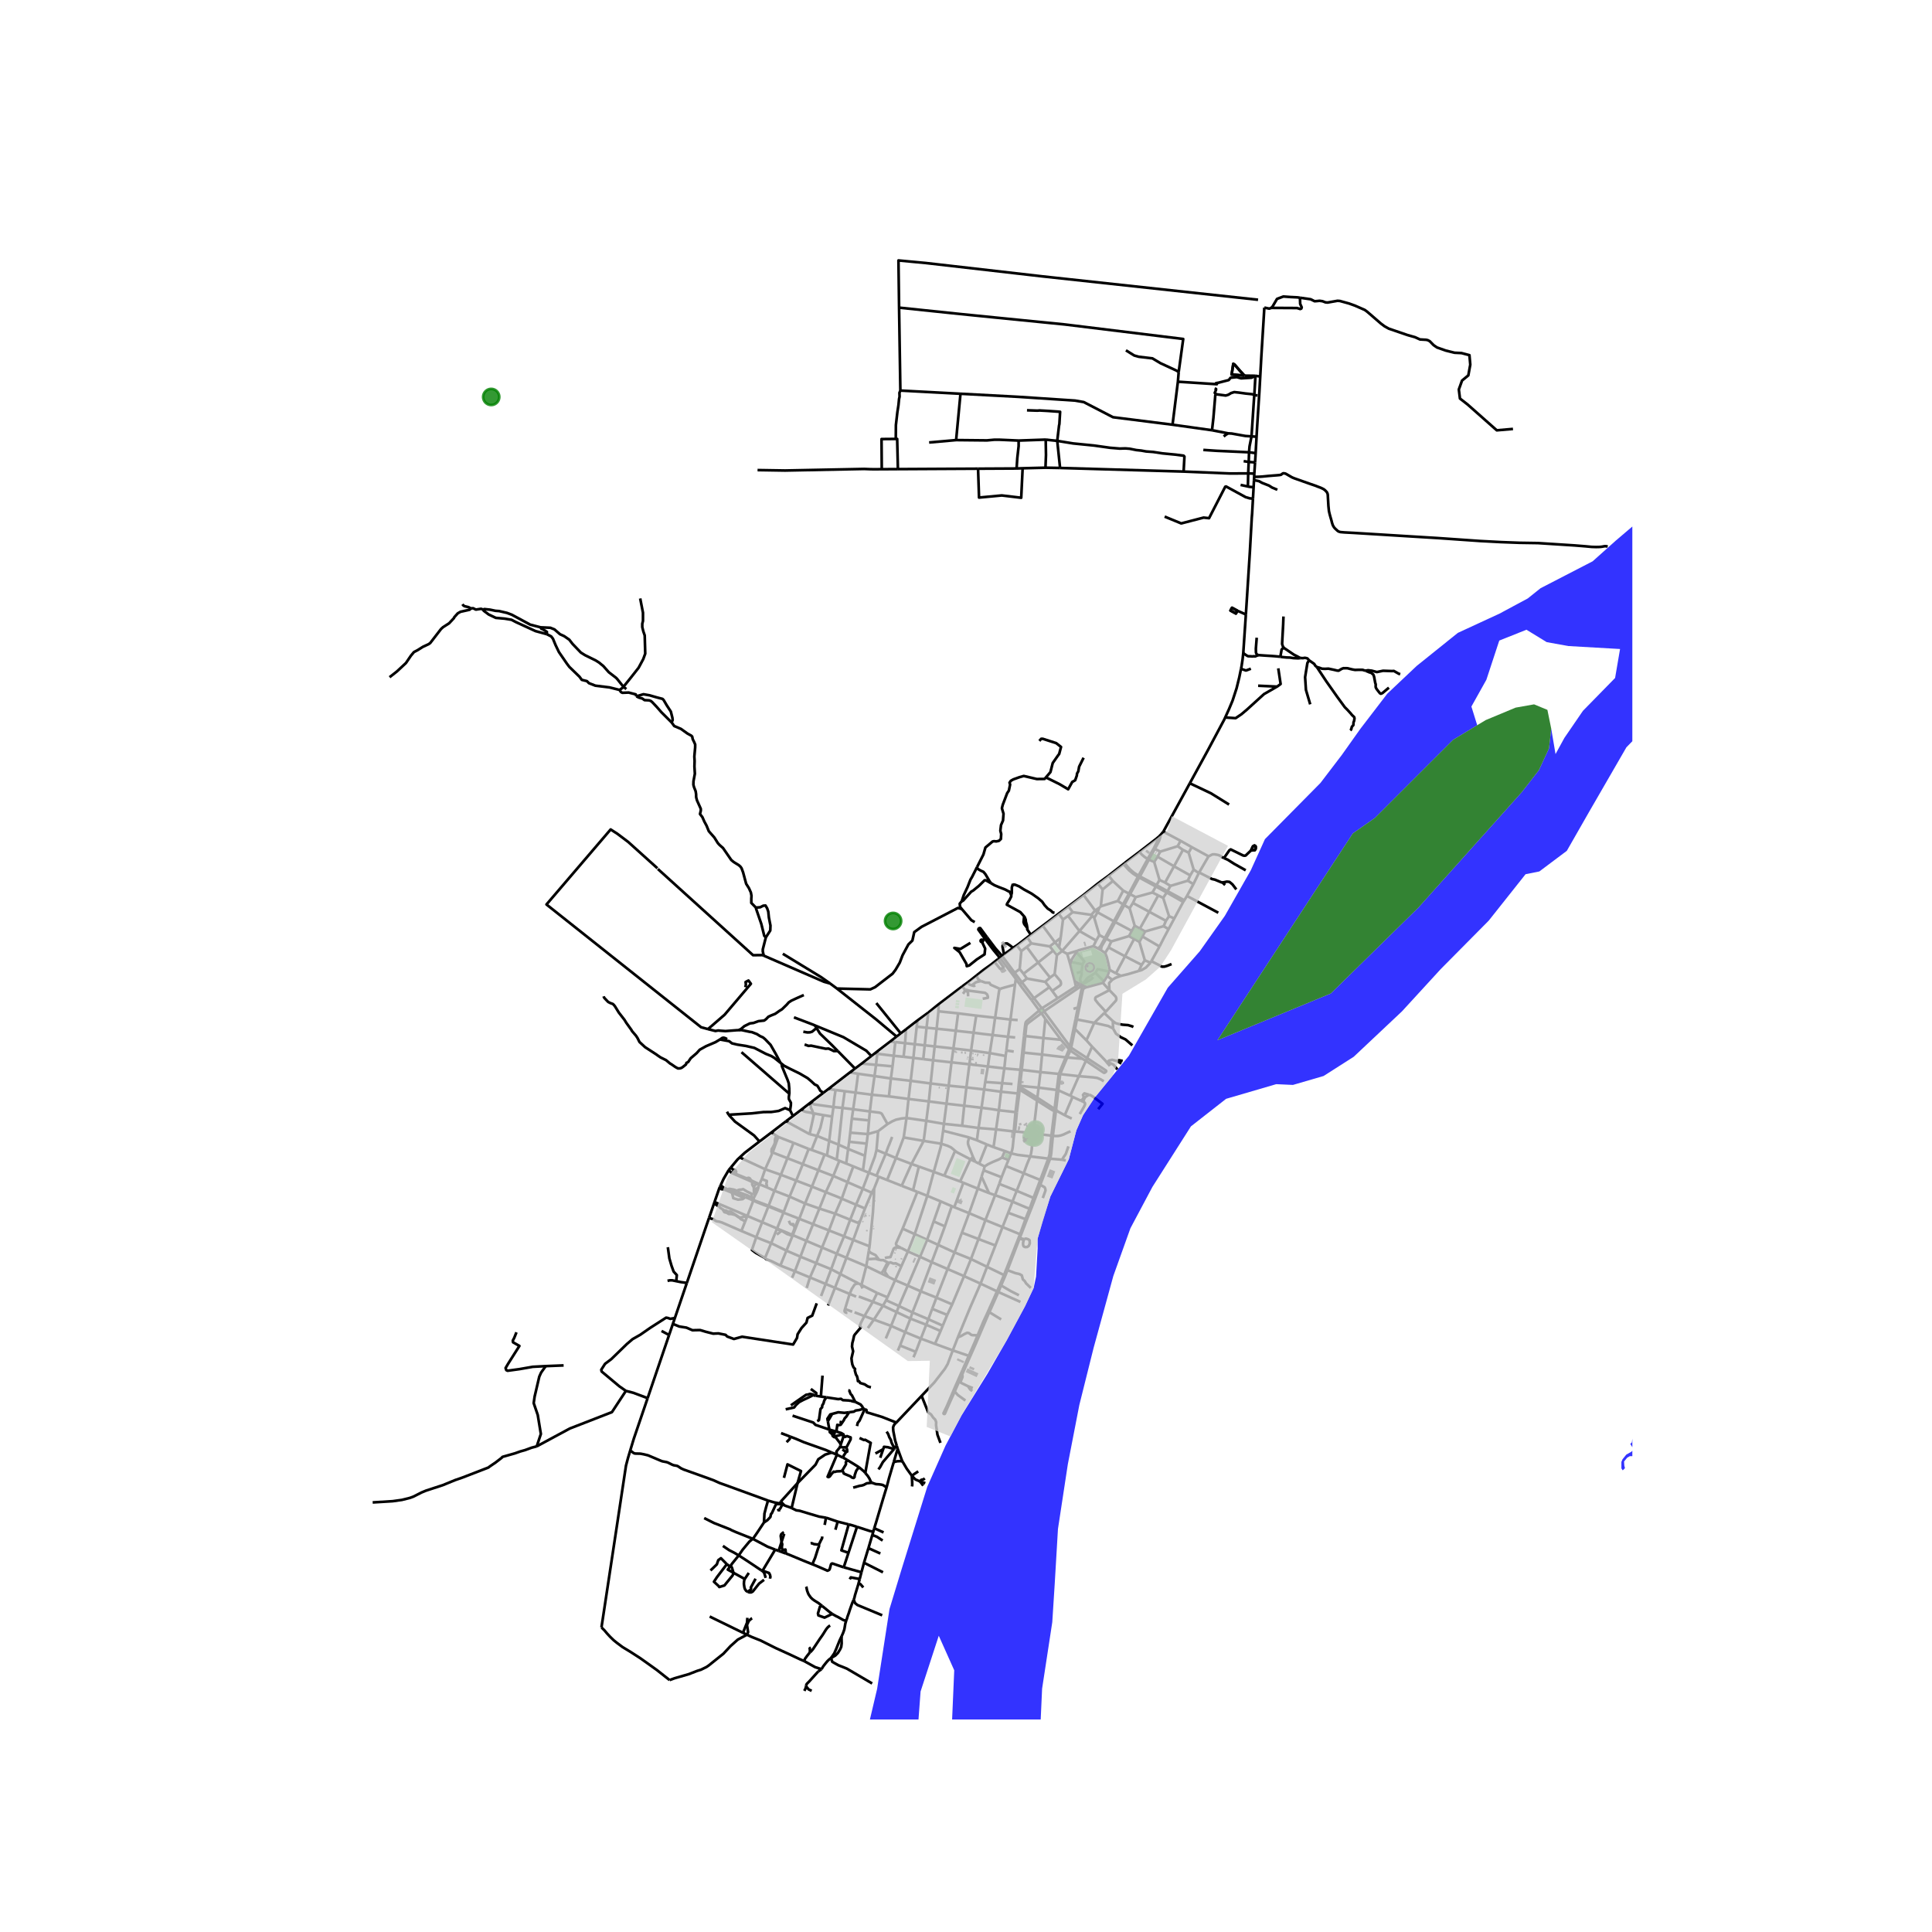 <svg xmlns="http://www.w3.org/2000/svg" xmlns:xlink="http://www.w3.org/1999/xlink" width="960" height="960" viewBox="0 0 720 720"><defs><style>*{stroke-linejoin:round;stroke-linecap:butt}</style></defs><g id="figure_1"><path id="patch_1" d="M0 720h720V0H0z" style="fill:#fff"/><g id="axes_1"><path id="patch_2" d="M129.678 640.8h478.644V86.4H129.678z" style="fill:#fff"/><g id="LineCollection_1"><path d="m263.378 456.386.89-2.583M263.378 456.386l-7.41 21.719M271.564 436.056l.835-1.001M268.543 441.77l.06-.135 1.054-2.302 1.907-3.277M280.337 440.465l-7.79-3.404-.983-1.005M432.576 311.09l.966-1.16M431.918 311.745l.26-.259.398-.396" clip-path="url(#p147578feba)" style="fill:none;stroke:#000"/><path d="m430.372 316.344.963-1.72.584-1.175.228-.617.227-.802.202-.94M463.341 243.258l.957-14.263M462.491 249.256l.201-.978.39-2.636.26-2.384" clip-path="url(#p147578feba)" style="fill:none;stroke:#000"/><path d="m468.951 244.137-.247.114-.439.16-.486.213-.468-.055-.599.066-.846-.066-.472.005-.36-.052-.341-.182-.557-.353-.283-.222-.238-.095-.274-.412M341.896 380.315l-.26 2.295M341.896 380.315l4.041-2.935M341.896 380.315l-4.277 3.306M318.467 489.055l3.68 1.406M388.347 392.998l.501-6.137M388.347 392.998l-.6 6.55M388.347 392.998l8.824 1.05M388.347 392.998l-6.875-.715M378.446 414.47l.514.033M378.446 414.47l-.645 7.187M372.248 413.765l2.677.292 3.521.413M378.446 414.47l.853-6.97M364.065 424.945l3.674 1.557M364.065 424.945l-2.897-1.046M364.065 424.945l.603-4.582M380.956 392.2l-.689 6.474M380.956 392.2l.516.083M380.956 392.2l.653-6.147M339.386 402.789l1.008-8.535M339.386 402.789l-.808 6.76M339.386 402.789l-7.38-.87M339.386 402.789l7.435.983M347.95 455.184l4.18 1.843M347.95 455.184l2.61-7.46M347.95 455.184l-2.442 6.855M379.825 407.569l-.526-.07M379.825 407.569l.16-1.47M379.825 407.569l-.865 6.934M308.755 405.818l2.637.388M308.755 405.818l7.983-6.162M308.755 405.818l-1.906 1.448M364.646 461.743l-2.788 7.463M364.646 461.743l6.31 2.408M364.646 461.743l-6.171-2.355M367.234 454.7l-1.341 3.752-1.247 3.29M355.307 390.736l6.589.767M355.307 390.736l.9-6.601M355.307 390.736l-.719 5.165M355.307 390.736l-6.987-.768M348.445 500.818l-5.268-1.958M348.445 500.818l2.071-4.784M348.445 500.818l6.629 2.427M359.331 412.078l-6.588-.762M359.331 412.078l6.459.763M359.331 412.078l.818-6.83M359.331 412.078l-.761 7.463M360.15 405.247l-6.605-.658M360.15 405.247l6.616.77M360.15 405.247l1.12-8.616M340.89 459.921l4.618 2.118M340.89 459.921l4.694-14.27M340.89 459.921l-2.533 6.452M340.89 459.921l-4.499-2.04M361.858 469.206l-2.587 6.366M361.858 469.206l5.995 2.907M361.858 469.206l-6.118-2.475M374.649 475.402l-.478-.22M374.649 475.402l.789-2.055M374.649 475.402l-1.573 3.65M320.025 483.163l5.262 1.979M350.516 496.034l.822-1.987M350.516 496.034l-5.332-2.344M333.584 477.088l-2.84 6.387M333.584 477.088l4.714 2.016M333.584 477.088l-2.54-1.235M335.918 471.866l-1.513 3.404-.82 1.818M354.85 486.11l4.421-10.538M354.85 486.11l-1.851 3.919M354.85 486.11l-5.86-2.526M338.357 466.373l4.508 1.988M338.357 466.373l-2.562-1.32M338.357 466.373l-2.44 5.493M359.271 475.572l6.161 2.799M359.271 475.572l-6.128-2.642M343.177 498.86l-5.853-2.413M343.177 498.86l2.007-5.17M343.177 498.86l-1.881 4.927M345.184 493.69l-5.907-2.284M345.184 493.69l.772-2.056M348.99 483.584l4.153-10.654M348.99 483.584l-1.588 4.188M348.99 483.584l-5.85-2.346M353.143 472.93l-5.929-2.56M353.143 472.93l2.597-6.2M355.74 466.73l-6.126-2.808M355.74 466.73l2.735-7.342M358.475 459.388l2.691-7.274M366.943 434.687l-.343 1.454M373.441 431.415l-1.234.686-2.263.942-1.749.846-1.252.798M364.89 433.661l.205.103 1.848.923M337.324 496.447l-5.238-2.32M337.324 496.447l1.953-5.04M337.324 496.447l-1.914 4.983M339.277 491.406l-5.145-2.432M339.277 491.406l.768-2.291M343.14 481.238l4.074-10.868M343.14 481.238l-3.095 7.877M343.14 481.238l-4.842-2.134M347.214 470.37l-4.349-2.01M347.214 470.37l2.4-6.448M349.614 463.922l-4.106-1.883M349.614 463.922l2.517-6.895M352.13 457.027l2.57-7.516M357.812 440.28l1.204.508M357.812 440.28l-5.913-2.145M361.684 432.059l-.417.79-3.455 7.431M345.584 445.65l4.977 2.074M345.584 445.65l-3.707-1.475M345.584 445.65l2.398-8.936M354.7 449.511l.917.37M354.7 449.511l-4.14-1.787M361.166 452.114l3.228-9.144M361.166 452.114l6.068 2.585M361.166 452.114l-5.55-2.232M367.234 454.7l3.611-9.3M367.234 454.7l6.377 2.587M380.143 459.968l.382.142M380.143 459.968l-6.532-2.68M380.143 459.968l-5.972 15.215M380.143 459.968l2.033-5.62M332.086 494.127l-6.413-2.342M332.086 494.127l2.046-5.153M332.086 494.127l-1.963 4.666M334.132 488.974l-5.067-2.384M334.132 488.974l.887-2.244M338.298 479.104l4.567-10.743M338.298 479.104l-3.28 7.626M342.865 468.36l2.643-6.321M351.482 421.389l9.686 2.51M351.482 421.389l.285-2.562M351.482 421.389l-.72 4.84M330.606 439.752l3.288-8.189M330.606 439.752l-3.113-1.225M330.606 439.752l5.422 2.158M338.578 409.549l7.562.908M338.578 409.549l-.75 7.103M331.276 408.591l3.602.464 3.7.494M341.635 382.61l-.73 6.543M341.635 382.61l3.66.386M316.738 399.656l3.052.502M316.738 399.656l1.908-1.423M324.924 407.975l-6.066-.8M324.924 407.975l6.352.616M324.924 407.975l.985-6.959M324.924 407.975l-.755 6.228M325.91 401.016l-6.12-.858M325.91 401.016l6.097.903M325.91 401.016l.561-4.173M327.125 391.685l-.198 1.029M327.125 391.685l4.638-3.536M327.125 391.685l-1.04.826M326.084 392.511l.843.203M326.084 392.511l-1.34 1.046M326.927 392.714l-.456 4.13M326.927 392.714l6.15.746M340.394 394.254l.51-5.101M340.394 394.254l3.678.452M340.394 394.254l-3.658-.423M361.27 396.63l.626-5.127M361.27 396.63l6.888.82M361.27 396.63l-6.682-.73M380.788 398.714l6.96.833M380.788 398.714l-.521-.04M380.788 398.714l.684-6.43M380.788 398.714l-.678 5.897M352.743 411.316l-6.603-.86M352.743 411.316l.802-6.727M352.743 411.316l-.976 7.511M353.545 404.59l-6.724-.818M353.545 404.59l1.043-8.69M354.588 395.9l-6.842-.753M357.06 377.647l-.852 6.488M357.06 377.647l6.75.844M357.06 377.647l-7.326-.77M349.734 376.877l.057-2.61M349.734 376.877l-.674 6.496M379.257 380.145l-2.682-.182M356.208 384.135l6.612.73M349.06 383.373l3.635.364 3.513.398M375.671 386.373l-5.76-.649M375.671 386.373l.904-6.41M375.671 386.373l2.66.26M375.049 391.498l.48-4.026.142-1.1M340.905 389.153l-3.614-.397M340.905 389.153l3.708.408M331.763 388.149l1.887.207M331.763 388.149l2.386-1.845M362.82 384.865l.99-6.374M362.82 384.865l-.924 6.638M369.91 385.724l-3.488-.389-3.602-.47M363.81 378.49l7.042.792M407.798 381.174l-6.475-1.244M407.798 381.174l3.732-3.649M407.798 381.174l-2.926 6.524M414.81 383.276l-1.79-.917-5.222-1.185M405.109 394.318l-.41 1.006M404.699 395.324l6.576 4.413.183.056.166-.004.201-.112.148-.125.227-.225.061-.093-.006-.114-.043-.113-7.103-4.69M405.109 394.318l-5.926-3.87" clip-path="url(#p147578feba)" style="fill:none;stroke:#000"/><path d="m406.987 390.061-1.534 3.479-.344.778M418.658 322.016l-5.504 4.31M418.658 322.016l.459-.401M418.658 322.016l.766.838 1.25 1.388 1.614 1.362 1.784 1.15M437.524 322.838l-3.331 6.065M437.524 322.838l3.326-6.114M437.524 322.838l6.037 3.39M437.524 322.838l-6.14-3.562M398.745 389.966l-.324 1.05M398.745 389.966l-9.669-13.074M398.745 389.966l.438.482M398.745 389.966l2.072-10.127M430.755 330.38l.25-.513M430.755 330.38l-1.28 2.237M430.755 330.38l4.034 2.224M430.755 330.38l-6.206-3.37M426.637 357.869l-1.169 1.72M426.637 357.869l-2.016-6.872M426.637 357.869l2.125.924M437.63 342.272l-2.141 3.99M437.63 342.272l3.319-6.152M437.63 342.272l-1.955-.824M435.489 346.262l-1.827-1.108M432.117 352.733l1.643-3.232 1.729-3.24M403.208 367.127l.088.078M403.208 367.127l-.788-.375M401.496 368.463l1.115-.713.597-.623M434.193 328.903l-2.08-.972M434.193 328.903l2.009 1.241M423.245 334.337l6.23-1.72M423.245 334.337l-2.105-1.116M423.245 334.337l-1.038 2.173M392.384 423.245l1.102-9.037M392.384 423.245l-.557-.027M398.956 421.599l-1.039.453-1.607.766-.891.305-.975.211-.697.032-.633-.008-.73-.113M391.347 431.822l.123-.298.282-1.561.632-6.718M434.79 332.604l-1.304 2.013M434.79 332.604l.308-.501M434.79 332.604l6.159 3.516M402.05 401.06l5.297.44 1.522.206 1.298.519 1.168.746M441.37 335.504l-.421.616M441.37 335.504l.976-1.612M441.37 335.504l-6.272-3.401M439.956 313.339l-1.069 2.023M439.956 313.339l4.172 2.363M439.956 313.339l-6.414-3.41M412.082 377.04l-.552.485M413.446 368.987l2.32 2.417.22.454.04.575-.163.479-.746.827-3.035 3.302M413.446 368.987l-5.107 2.652-.175.389.008.56 1.078 1.385 2.832 3.068M411.006 366.276l2.44 2.711M411.006 366.276l.399-.538M411.006 366.276l-5.943 1.589M412.696 363.69l.629-1.62M414.5 365.127l-1.257-.922-.547-.515M412.696 363.69l-1.291 2.048M443.409 291.902l-1.632 2.986-5.075 9.27-3.16 5.772M444.128 315.702l6.263 3.422M444.128 315.702l-1.151 2.06M393.486 414.208l.593-.062M393.486 414.208l.042-.41.023-.263M393.486 414.208l-.534-.135M444.745 329.504l-2.077-1.298M444.745 329.504l-2.399 4.388M444.745 329.504l2.018-4.144M413.446 368.987l-.098-2.627 1.152-1.233M417.746 363.667l-1.964.714-1.282.746M401.323 379.93l2.143-10.55.15-.592.28-.433.548-.292.619-.198M405.063 367.865l-1.767-.66M425.468 359.588l-1.07 2.247M425.468 359.588l-6.214-3.21M389.076 376.892l12.42-8.43M389.076 376.892l-.228-.502-.205-.335-.38-.277M388.1 377.566l.462-.193.269-.19.245-.29M422.872 344.998l-1.899-6.526M422.872 344.998l-1.06 1.925M422.872 344.998l1.924 1.06M434.506 343.16l-6.198-3.358M434.506 343.16l-.844 1.994M434.506 343.16l1.169-1.712M433.486 334.617l-1.846-.925M433.486 334.617l2.189 6.831M388.1 377.566l1.47 2.124M387.303 376.58l.222.467.184.266.391.253M382.09 386.097l.372-3.633.114-.462.356-.503.495-.422 4.673-3.51M421.811 346.923l-1.069 1.94M421.811 346.923l-6.202-3.297M431.384 319.276l.999-1.903M431.384 319.276l-1.259 1.924M392.952 414.073l-1.125 9.145M392.952 414.073l.07-.812M386.476 410.13l4.805 3.051.904.527.767.365M401.323 379.93l-.506-.091M401.323 379.93l-.697 3.562" clip-path="url(#p147578feba)" style="fill:none;stroke:#000"/><path d="m387.303 376.58-4.67 3.93-.333.405-.147.463-.113.787-.121.989-.31 2.899M388.263 375.778l-.393.218-.273.22-.294.364M387.303 376.58l-2.875-3.922M396.81 415.603l2.908-6.829M396.81 415.603l-2.731-1.457M399.41 416.856l-.93-.435-.839-.398-.831-.42M440.85 316.724l2.127 1.038M440.85 316.724l-1.963-1.362M409.154 353.467l-.861-.447-.816-.408M409.154 353.467l1.135.623M411.749 349.581l-1.524 2.831-.43.552-.641.503M442.668 328.206l-6.466 1.938M442.668 328.206l.893-1.979M446.763 325.36l-1.921-1.29M446.763 325.36l.123-.212M424.819 326.617l3.343-6.251M424.819 326.617l-.522-.279M424.819 326.617l-.27.394M431.006 329.867l-2.244-1.166-3.943-2.084M403.337 394.555l1.362.77M403.337 394.555l-5.63-.45M403.337 394.555l-4.454-3.048M399.183 390.448l1.443-6.956M399.183 390.448l-.3 1.059M424.796 346.057l3.512-6.255M424.796 346.057l1.954 1.076M410.289 354.09l.082-.623.08-.438.22-.576 1.56-2.612M410.289 354.09l1.559 1.063M406.987 390.061l-2.115-2.363M412.445 395.89l-.573-.711-4.885-5.118M394.418 406.329l-.59-.13M394.418 406.329l4.455 1.994M394.418 406.329l.675-6.056M394.418 406.329l-.867 7.206M442.977 317.762l1.865 6.309M390.672 431.778l-2.992 7.971M390.672 431.778l-6.732-.81M390.672 431.778l.675.044M391.827 423.218l-.694 6.975-.461 1.585M424.549 327.01l-.477-.256M424.549 327.01l-3.41 6.21M407.477 352.612l1.037-2.073M407.477 352.612l-5.462 1.52-.528.219M400.512 365.605l1.908 1.147M400.512 365.605l.444 2.034M400.512 365.605l-1.637-6.17M402.42 366.752l-1.464.887M419.254 356.377l-6.122-3.293M419.254 356.377l3.397-6.463M419.254 356.377l-3.381 6.353M430.125 321.2l1.988 6.73M430.125 321.2l-1.963-.834M432.383 317.373l-2.011-1.03M432.383 317.373l6.504-2.011M411.848 355.153l1.284-2.07M413.572 361.474l-.475-2.193-.617-2.546-.47-1.249-.162-.333M424.072 326.754l-3.329 6.274M424.072 326.754l.225-.416M444.842 324.07l-1.281 2.157M426.75 347.133l6.912-1.979M426.75 347.133l-1.022 1.854M413.572 361.474l2.3 1.256M413.572 361.474l-.247.595M398.883 391.507l-.462-.49M398.883 391.507l-1.176 2.598M400.626 383.492l4.246 4.206M429.476 332.617l2.164 1.075M424.62 350.997l1.108-2.01M424.62 350.997l-1.969-1.083M428.308 339.802l3.332-6.11M428.308 339.802l-6.101-3.292M420.742 348.863l-6.6 1.983M420.742 348.863l1.91 1.05M428.162 320.366l2.21-4.022M428.162 320.366l-.469-.27M404.699 395.324l-2.649 5.735M393.022 413.261l-6.433-4.181M393.022 413.261l.529.274M393.828 406.2l-.045.397-.76 6.664M398.42 391.017l-1.25 3.031M398.42 391.017l-3.021-3.523M395.093 400.273l6.957.786M395.093 400.273l-.507-.054M395.093 400.273l2.614-6.168M397.17 394.048l-2.584 6.171M428.762 358.793l.315-.588M424.399 361.835l1.07-.324 1.574-.925 1.72-1.793M398.875 359.435l-1.145-3.947M398.875 359.435l.17-.965M401.487 354.35l-.33.514M397.73 355.488l1.436-.442 2.321-.695M450.391 319.124l-3.505 6.024M456.135 319.768l-.704-.343-.868-.584-.763-.26-1.188-.194-.682.004-.584.252-.337.194-.618.287M402.05 401.06l-3.177 7.263M388.263 375.778l-2.942-3.774M388.263 375.778l5.89-3.74M422.207 336.51l-1.234 1.962M424.297 326.338l-1.773-1.14-1.448-1.26-1.075-1.187-.884-1.136" clip-path="url(#p147578feba)" style="fill:none;stroke:#000"/><path d="m427.693 320.095-.144.364-3.252 5.879M436.202 330.144l-1.104 1.959M393.55 413.535l.529.611M411.53 377.525l3.18 3M399.718 408.774l-.845-.451M399.718 408.774l3.105 1.428M393.828 406.2l-6.776-.866M393.828 406.2l.758-5.98M432.113 327.93l-1.107 1.937M419.117 321.615l5.557-4.193M430.372 316.344l-.38-.184M394.586 400.22l-6.838-.673M395.278 349.525l-2.118 1.667M395.278 349.525l-.596 3.544M395.278 349.525l.87-6.854M415.61 343.626l3.36-6.306M415.61 343.626l-.49-.275M415.61 343.626l-3.38 6.215M391.21 352.689l-6.855-1.119M391.21 352.689l1.284 1.573M391.21 352.689l1.95-1.497M393.16 351.192l-4.557-6.207M393.16 351.192l1.522 1.877M409.015 339.988l.692-1.72M409.015 339.988l-1.213 2.098M409.015 339.988l-.9-.656M409.015 339.988l6.104 3.363M417.746 363.667l-1.873-.937M424.399 361.835l-4.122 1.233-2.531.6M402.29 346.979l-6.48 7.443M402.29 346.979l4.792-5.66M402.29 346.979l6.224 3.56M402.29 346.979l-4.26-5.653M410.24 337.767l-.533.501M410.24 337.767l.68-6.29M410.24 337.767l6.336-2.003M414.742 328.32l3.846 3.584M414.742 328.32l-1.588-1.994M414.742 328.32l-3.821 3.157M386.88 358.709l4.442 5.603M386.88 358.709l5.614-4.447M386.88 358.709l-5.444 4.17M386.88 358.709l-4.253-5.808M420.973 338.472l-2.003-1.152M391.322 364.312l-1.79 1.597M391.322 364.312l1.703-1.26M398.03 341.326l-1.881 1.345M398.03 341.326l1.72-1.378M395.81 354.422l-1.925 1.509M395.81 354.422l-1.128-1.353M395.81 354.422l1.92 1.066M399.75 339.948l-1.533-2.188M399.75 339.948l6.954.986M413.154 326.326l-4.02 2.942M418.588 331.904l-2.012 3.86M418.588 331.904l2.155 1.124M387.27 422.678l4.557.54M387.27 422.678l-.014-.716-.239-.676-.036-.045M387.27 422.678l-.04.134M393.885 355.93l-1.391-1.668M393.885 355.93l-.86 7.122M388.603 344.985l-4.452 3.369M394.542 340.492l-3.878 2.952-2.06 1.54M400.956 367.639l-6.803 4.4M400.956 367.639l.54.824M394.153 372.038l-2.005-2.735M416.576 335.764l1.925 1.281M411.749 349.581l-2.065-1.11M411.749 349.581l.481.26M411.749 349.581l3.37-6.23M407.082 341.319l.72.767M407.082 341.319l-.378-.385M406.704 340.934l1.41-1.602M398.217 337.76l-3.675 2.732M398.217 337.76l5.59-4.233M397.17 432.456l-1.372-.265M415.12 343.351l3.38-6.306M409.684 348.471l-1.17 2.068M409.684 348.471l-1.882-6.385M414.142 350.846l-1.01 2.238M414.142 350.846l-1.912-1.005M410.92 331.477l-1.787-2.21M409.133 329.268l-5.325 4.259M408.114 339.332l1.593-1.064M408.114 339.332l-4.306-5.805M396.149 342.67l-1.607-2.178M376.792 429.819l-2.31-.86M376.792 429.819l-.943 2.429M383.94 430.969l-4.748-.597-2.4-.553M378.036 422.097l-.296 2.113-.338 3.324-.221 1.16-.39 1.125M432.117 352.733l-6.389-3.746M432.117 352.733l-3.04 5.472M384.355 351.57l-1.728 1.331M384.355 351.57l-1.496-2.239M418.97 337.32l2.17-4.1M418.97 337.32l-.47-.275M389.57 379.69l5.829 7.804M389.57 379.69l-.722 7.17M392.148 369.303l2.865-2.01.268-.292.121-.398-.073-.632-.162-.406-2.142-2.513M392.148 369.303l-1.052-1.415M389.533 365.909l1.563 1.979M389.533 365.909l-6.864-1.23M414.71 380.525l.1 2.75M422.386 382.708l-.546-.24-1.44-.436-2.01-.153-1.593-.284-1.048-.305-1.039-.765M418.5 337.045l2.243-4.017M395.399 387.494l-6.55-.633M420.743 333.028l.397.193M388.848 386.86l-6.757-.763M454.029 340.152l-11.683-6.26M436.6 359.28l-1.655.657-.974.292-.932.025-.682-.39-2.214-1.118-1.066-.54M371.204 420.89l-.943 6.61M371.204 420.89l1.044-7.125M371.204 420.89l-6.536-.527M371.204 420.89l6.597.767M383.704 450.45l-1.34 3.371-.188.528M377.326 447.823l3.573 1.51 1.654.688 1.15.43M383.704 450.45l1.452-4.027M358.57 419.54l-6.803-.713M358.57 419.54l6.098.823M370.261 427.5l-2.522-.998M370.261 427.5l4.221 1.459M346.14 410.457l.68-6.685M346.14 410.457l-.933 7.248M364.394 442.97l1.416-4.46M364.394 442.97l4.173 1.644M364.394 442.97l-5.378-2.182M370.845 445.4l1.549-4.194M370.845 445.4l-2.278-.786M377.326 447.823l-3.7-1.41-2.78-1.013M373.059 406.85l-6.293-.834M373.059 406.85l6.24.65M373.059 406.85l-.811 6.915M373.059 406.85l.409-3.181M382.775 422.07l.02.16M378.273 421.67l1.844.163 2.658.238" clip-path="url(#p147578feba)" style="fill:none;stroke:#000"/><path d="m383.625 420.68-.268.226-.374.612-.208.553M374.766 393.532l-5.91-1.071M374.766 393.532l.283-2.034M374.766 393.532l-.49 4.628M374.276 398.16l5.991.514M374.276 398.16l-6.118-.71M374.276 398.16l-.808 5.509M347.746 395.147l-3.674-.441M347.746 395.147l.574-5.18M347.746 395.147l-.925 8.625M345.207 417.705l-7.378-1.053M345.207 417.705l6.56 1.122M345.207 417.705l-.98 7.471M365.79 412.84l4.072.536 2.386.39M347.982 436.714l3.917 1.421M347.982 436.714l-5.548-1.975M350.761 426.229l-.141 1.069-2.638 9.416M370.956 464.15l2.655-6.863M370.956 464.15l-3.103 7.963M380.285 485.204l-8.236-3.71M374.171 475.183l-6.318-3.07M374.171 475.183l-2.329 5.484-.278.582M374.897 434.547l-1.643 4.177M374.897 434.547l6.616 2.686M375.849 432.248l-.113.27-.839 2.029M381.513 437.233l6.167 2.516M381.513 437.233l-2.613 6.552M383.94 430.969l-1.212 2.934-1.215 3.33M387.68 439.75l-2.524 6.673M387.68 439.75l.594.208M384.762 424.626l.176-.019M383.94 430.969l.266-.905.292-1.719.264-3.72M383.427 423.858l.19.219.598.358.547.19M378.9 443.785l6.256 2.638M378.9 443.785l-6.506-2.58M377.326 447.823l.828-2.173.746-1.865M377.326 447.823l-1.601 4.132M373.61 457.287l2.115-5.332M372.394 441.206l.86-2.482M385.156 446.423l.618.203M367.853 472.113l-2.42 6.258M365.432 478.37l6.132 2.88M356.968 498.394l4.57-11.091 3.894-8.932M355.074 503.245l1.894-4.851M355.074 503.245l5.961 2.038M343.458 520.198l4.726-4.99 3.914-5.055 1.054-1.774 1.922-5.134M334.035 530.146l9.423-9.948M334.204 538.812l-.623-2.04-.674-3.48-.085-1.317.227-.682.402-.636.584-.511M322.249 525.159l.637.272.11.881 5.764 1.762 5.275 2.072M339.803 549.946l2.394-1.618M342.845 552.063l-.22-.073-1.535-.675-1.287-1.369M336.366 544.7l1.558 2.653 1.88 2.593" clip-path="url(#p147578feba)" style="fill:none;stroke:#000"/><path d="m339.883 553.958.08-.561-.027-1.216-.133-2.235M344.835 552.727l-1.99-.664M373.455 356.244l.713-.572M373.455 356.244l-.87.662M373.455 356.244l-2.469-2.792-3.14-4.159M373.455 356.244l4.662 6.257M372.586 356.906l4.743 6.197M372.586 356.906l-.764.608M367.062 349.863l3.164 4.183 2.36 2.86M391.096 367.888l-5.775 4.116M385.32 372.004l-.892.654M385.32 372.004l-4.496-5.903M382.669 364.678l-1.845 1.423M382.669 364.678l-1.233-1.798M380.824 366.101l-.858.652M380.824 366.101l-2.707-3.6M380.004 361.146l.51.592.922 1.142M378.958 352.316l1.65 2.14M378.958 352.316l3.901-2.985M377.54 353.265l.535-.39.883-.559M380.609 354.456l2.018-1.555M380.609 354.456l-.605 6.69M382.86 349.331l1.291-.977M378.117 362.501l1.128-.824.759-.531M378.117 362.501l-.788.602M378.563 364.812l1.403 1.941M378.563 364.812l-.31 2.149M377.329 363.103l.962 1.332.272.377M376.575 379.963l-5.723-.681M376.575 379.963l1.678-13.002M370.852 379.282l-.941 6.442M372.726 368.566l-.235.243-.097.186-.033.211-.098.535-1.41 9.541M369.91 385.724l-1.054 6.737M368.856 392.46l-6.96-.957M368.856 392.46l-.698 4.99M368.158 397.45l-.994 5.777M366.766 406.016l-.976 6.825M366.766 406.016l.398-2.79M365.79 412.84l-1.122 7.523M367.739 426.502l-2.85 7.16M385.288 420.137l-.717.04-.667.266-.279.236M386.476 410.13l-.615 5.379-.573 4.628M385.288 420.137l.182.05M375.849 432.248l-2.408-.833M373.441 431.415l1.041-2.456M362.607 431.143l.854 1.805M362.607 431.143l-.923.916M361.168 423.899l-.433 1.608.032.835.212.681 1.628 4.12M348.32 389.968l-3.707-.407M348.32 389.968l.74-6.595M349.06 383.373l-3.764-.377M333.65 388.356l3.64.4M333.65 388.356l-.573 5.104M333.077 393.46l3.66.371M333.077 393.46l-.453 3.941M332.007 401.92l-.73 6.671M332.007 401.92l.617-4.519M330.745 483.475l-.515 1.094M330.745 483.475l-3.856-1.624M330.23 484.57l4.789 2.16M330.23 484.57l-1.165 2.02M335.019 486.73l5.026 2.385M340.045 489.115l5.911 2.519M345.956 491.634l1.446-3.862M345.956 491.634l5.382 2.413M351.338 494.047l1.66-4.018M287.481 422.043l-4.447 3.358M287.481 422.043l1.815 1.192M287.481 422.043l5.436-4.175M381.61 386.053l.48.044M306.153 622.047l-1.166.805M299.685 619.03l4.096 2.26 2.372.757M309.704 617.887l-.763.6-.624.608-.682.82-.836 1.07-.646 1.062M313.638 609.81l-.738 1.54-1.282 3.196-.73 1.638-1.184 1.703" clip-path="url(#p147578feba)" style="fill:none;stroke:#000"/><path d="m313.638 609.81-.024.681.049 1.97-.163 1.282-.438.97-.425.684-.341.572-.998 1.006-1.594.912" clip-path="url(#p147578feba)" style="fill:none;stroke:#000"/><path d="m325.024 627.38-9.433-5.534-1.428-.585-1.758-.687-2.249-1.264-.452-1.423M315.383 603.874l-.349 1.16-.252 1.508-.145.77-.438 1.241-.56 1.257M321.987 582.385l-.952 3.55M321.987 582.385l1.652-5.438M321.987 582.385l7.074 3.569M325.451 570.789l-.366 1.248M325.451 570.789l.374-1.263M319.373 569.007l4.837 1.571 1.241.21M334.562 539.982l-.358-1.17M333.073 544.87l.694-2.358.381-1.289.285-.852.129-.389M336.366 544.7l-.188-.32-1.616-4.398M371.564 481.25l.485.245M371.564 481.25l-3.211 7.207-.446.998-1.395 2.984-2.177 5.204M372.049 481.495l.21-.462.817-1.98M372.049 481.495l-3.34 7.52M380.525 460.11l2.145-5.579M380.525 460.11l-.365.94M385.774 446.626l1.904-5.08M382.67 454.531l1.61-4.048 1.494-3.857M388.274 439.958l2.978-7.903.095-.233M388.274 439.958l-.596 1.588M350.761 426.229l-6.535-1.053M355.94 428.896l-.722-.648-.876-.69-1.325-.602-2.256-.727M336.028 441.91l3.662-8.148M336.028 441.91l4.241 1.642M467.398 177.699l.965-.005 1.234-.044.88-.057 2.186-.215 2.065-.17.994-.073 1.002-.09.588-.093.167-.081.113-.093.284-.207.19-.134.143-.048.202-.015.593.108.247.105.937.552.657.377.394.235.348.186.771.317 6.223 2.201 1.136.381.649.227.738.3.739.272.56.223.867.434.54.405.645.681.264.532.101.445.236 4.193.198 1.91.256 1.115.291 1.062.26.892.195.697.122.536.324.98.435.762.488.552.323.28.377.36.345.278.436.199.499.12 1.515.125.714.037 2.39.126 10.335.632 10.174.633 11.058.672 15.74 1.095 7.829.414 6.936.26 6.848.105 13.654.875 4.138.333 2.19.21 1.615.05.856-.009.564-.024.469-.044.468-.061.495-.095.24-.048.254-.027h.343l.344.049.344.114M467.398 177.699l.049-1.193M467.398 177.699l-.069 1.22M366.6 436.14l6.654 2.584M365.81 438.51l.399-1.338.391-1.031M347.402 487.772l5.597 2.257M329.065 486.59l-3.778-1.448M329.065 486.59l-3.392 5.195M325.673 491.785l-3.525-1.324M325.673 491.785l-2.236 3.142M387.748 399.547l-.696 5.787M387.052 405.334l-.463 3.746M380.11 404.611l.797.092 1.992.238 4.153.393M386.476 410.13l.084-.78.03-.27M386.59 409.08l-4.769-2.97-1.265-.681-.487-.251M375.049 391.498l2.742.396M345.296 382.996l-.683 6.565M345.937 377.38l-.206 1.806-.435 3.81M344.613 389.56l-.54 5.146M337.29 388.756l-.554 5.075M337.62 383.621l-.075 1.573-.254 3.562M321.601 436.141l.745-5.426M321.601 436.141l-3.6-1.458M321.601 436.141l2.192.888M315.344 433.607l-2.525-1.014M315.344 433.607l2.658 1.076M315.344 433.607l.733-5.437M318.858 407.175l-4.051-.513M317.955 413.392l.464-3.238.439-2.979M319.79 400.158l-.359 2.822-.573 4.195M344.226 425.176l-4.536 8.586M344.226 425.176l-7.447-1.287M323.405 422.64l.462-5.098M323.405 422.64l-.438 3.547M323.405 422.64l-6.541-.525M323.405 422.64l3.85-1.09M336.78 423.889l1.049-7.237M336.78 423.889l-2.886 7.674M316.864 422.115l.58-5.223M316.864 422.115l-.407 3.384M330.749 418.898l1.776-1.014 1.388-.616 2.052-.438 1.864-.178M339.69 433.762l2.744.977M339.69 433.762l-5.796-2.199M333.894 431.563l-3.805-1.604M326.644 428.562l3.445 1.397M326.644 428.562l.611-7.012M323.793 437.029l2.25-6.049.601-2.418M330.089 429.96l-3.452 8.188M332.477 423.69l-1.022 2.676-.454 1.071-.912 2.522M326.637 438.148l-2.844-1.12M326.637 438.148l.856.38M327.255 421.55l3.494-2.652M323.793 437.029l-2.267 5.988M314.807 406.662l-3.415-.456M314.807 406.662l-.844 6.227M311.817 432.178l-3.623-1.58M311.817 432.178l1.002.415M311.817 432.178l.694-5.602M310.605 412.565l.324-3.309.463-3.05M308.194 430.599l-.901-.325M308.194 430.599l.82-5.428M292.917 417.868l2.59-1.955M292.917 417.868l8.796 4.79M322.346 430.715l.621-4.528M322.346 430.715l-6.27-2.545M316.077 428.17l.38-2.671M316.077 428.17l-3.566-1.594M312.51 426.576l1.453-13.687M312.51 426.576l-3.497-1.405M309.013 425.17l1.088-9.07M309.013 425.17l-4.508-1.84M298.76 413.457l3.217-2.486M298.76 413.457l-3.253 2.456M302.964 414.843l-.514-.105-2.068-.365-.706-.21-.917-.706M310.101 416.1l.504-3.535M310.101 416.1l-3.269-.529M302.264 410.749l4.585-3.483M302.264 410.749l-.287.222M310.605 412.565l-6.2-.86-.94-.13-.747-.389-.454-.437M310.605 412.565l3.358.324M313.963 412.89l3.992.502M317.955 413.392l-.51 3.5M317.955 413.392l6.214.811M324.17 414.203l-.303 3.34M330.749 418.898l-2.134-3.827-.373-.251-.495-.163-3.578-.454M317.444 416.892l6.423.65M308.607 486.509l2.56-6.573M325.768 442.912l-.896 1.559M325.768 442.912l1.725-4.385M324.059 464.465l1.262-12.717.357-5.855.09-2.98M324.059 464.465l-.289 1.75M324.059 464.465l-6.07-2.378M321.033 478.869l1.807-7.006M321.033 478.869l-.21-.11M321.033 478.869l5.856 2.982M318.002 434.683l-2.153 5.866M300.628 479.994l1.221-3.928M287.929 429.495l5.521 2.138M287.929 429.495l2.101-5.796M287.929 429.495l-.185.464M315.85 440.549l-2.157 6.166M315.85 440.549l5.676 2.468M315.85 440.549l-5.312-2.31M324.872 444.47l-2.52 5.9M324.872 444.47l-3.346-1.453M312.82 432.593l-2.282 5.647M310.538 438.24l-5.541-2.136M310.538 438.24l-2.765 6.05M307.293 430.274l-4.845-1.738M307.293 430.274l-2.296 5.83M321.526 443.017l-2.486 5.938M305.998 482.969l1.702-4.474M322.352 450.37l-2.126 5.55M322.352 450.37l-3.312-1.415M319.04 448.955l-2.193 5.6M319.04 448.955l-5.347-2.24M275.675 431.342l9.481 4.402M283.034 425.4l-5.434 4.162-1.925 1.78M272.4 435.055l2.474-2.972.801-.74M320.226 455.92l-2.237 6.167M320.226 455.92l-3.379-1.365M316.847 454.555l-2.287 6.19M316.847 454.555l-5.59-2.258M311.258 452.297l-2.333 6.24M311.258 452.297l2.435-5.582M311.258 452.297l-5.897-1.902M317.989 462.087l-2.547 6.653M317.989 462.087l-3.429-1.342M314.56 460.745l-2.72 6.475M314.56 460.745l-5.635-2.208M308.925 458.537l-2.567 6.369M308.925 458.537l-5.916-2.317M322.84 471.863l-7.398-3.123M322.84 471.863l.383-2.326M322.84 471.863l5.597 2.722M315.442 468.74l-3.602-1.52M315.442 468.74l-2.277 6.06M311.84 467.22l-5.482-2.314M311.84 467.22l-2.08 5.78M306.358 464.906l-5.858-2.473M306.358 464.906l-2.182 5.83M313.165 474.8l-1.997 5.136M313.165 474.8l-3.405-1.8M313.165 474.8l6.767 3.5M309.76 473l-5.584-2.264M309.76 473l-2.06 5.495M304.176 470.736l-2.327 5.33M304.176 470.736l-5.883-2.415M303.4 414.932l.998.203 2.434.436M304.505 423.33l1.231-3.062 1.096-4.697M304.505 423.33l-2.792-.673M304.505 423.33l-2.057 5.206M302.448 428.536l-1.08-.358M379.985 406.098l1.04.63 5.451 3.401M326.89 481.851l-1.603 3.291M325.287 485.142l-3.14 5.32M324.58 516.998l-.397-.079-.825-.27-1.12-.747-1.675-.51-.17-.305-.238-.361h-.43l-.147-1.132-.249-.837-.317-.418-.17-.6-.27-.995.087-.586-.563-.57-.453-1.084-.193-1.113-.13-1.174.611-2.637-.412-1.778.124-1.298.295-1.064.37-1.696.338-.494 1.6-1.888.64-.701-.461-.638.324-.71.093-.35 1.306-2.502M340.426 505.815l.87-2.028M334.621 503.308l.79-1.878M335.41 501.43l5.886 2.357M361.035 505.283l-2.373 5.396M361.035 505.283l.5.222M364.335 497.643l-1.053 2.516-2.247 5.124M373.11 491.713l-4.401-2.698M301.849 476.066l-5.603-2.31M301.849 476.066l5.85 2.429M290.813 471.63l2.275-5.557M290.813 471.63l5.433 2.127M285.21 468.874l.195.317 2.093.786 3.315 1.654M295.188 476.177l1.058-2.42M296.246 473.757l2.047-5.436M298.293 468.321l2.207-5.888M293.088 466.073l1.23.541 3.975 1.707M336.391 457.881l5.486-13.706M335.795 465.054l-1.281-.66-.317-.207-.26-.438v-.389l2.454-5.479M307.773 444.29l-2.412 6.105M307.773 444.29l-5.183-2.078M313.693 446.715l-1.067-.494-4.853-1.931M341.877 444.175l-1.608-.623M382.176 454.349l-6.451-2.394M382.176 454.349l.494.182M368.567 444.614l-2.757-6.104M355.94 428.896l.674.511 5.07 2.652M363.461 432.948l-.047-.025-1.73-.864M351.899 438.135l4.04-9.239M322.967 426.187l-6.51-.688M321.131 396.38l3.614-2.823M321.131 396.38l-2.485 1.853M321.131 396.38l5.34.463M326.471 396.843l6.153.558M345.937 377.38l3.854-3.114M358.55 367.654l-1.141.846-7.618 5.766M372.726 368.566l.666-.285 3.099-.859 1.762-.461M399.045 358.47l4.373.9M401.157 354.864l-1.747 2.722-.365.884M435.098 332.103l-1.332-.718-2.76-1.518M400.817 379.839l.856-4.274M380.267 398.674l-.668 5.867M379.3 407.5l.162-1.485M377.8 421.657l.236.44M378.273 421.67h-.231l-.241-.013M379.462 406.015l.523.083M379.462 406.015l.091-.922M379.553 405.093l.516.085M379.553 405.093l.046-.552M382.09 386.097l-.618 6.186M380.069 405.178l.04-.567" clip-path="url(#p147578feba)" style="fill:none;stroke:#000"/><path d="m379.985 406.098.062-.689.022-.231M378.273 421.67l.687-7.167M378.273 421.67l-.237.427M379.966 366.753l.956 1.323 3.506 4.582M424.674 317.422l.787 1.006 1.152.973 1.08.694M427.693 320.095l2.298-3.935M431.918 311.745l-.875.747-6.369 4.93M431.918 311.745l-.502 1.501-1.425 2.914M461.155 227.599l3.143 1.396M461.155 227.599l-2.022-1.1-.564 1.036 2.022 1.1.564-1.036" clip-path="url(#p147578feba)" style="fill:none;stroke:#000"/><path d="m461.155 227.599-.564 1.036-2.022-1.1.564-1.036 2.022 1.1M466.941 185.842l-.306 5.463-.138 1.695-.706 12.682-1.176 18.455-.317 4.858M381.448 462.383l.276-.694M381.724 461.69l.73-.082.811.275.438.357.065 1.152-.358.9-.6.43-.843.016-.487-.276-.194-.519-.017-.778.179-.782M379.894 461.736l.645-.018.698.31.21.355M381.724 461.69l-.26.08-.422-.097-.616-.243-.266-.38M380.16 461.05l-.266.686M322.467 548.93l-.44-.53-.892-.759-.892-.758M315.781 544.134l2.563 1.549 1.899 1.2" clip-path="url(#p147578feba)" style="fill:none;stroke:#000"/><path d="m313.84 548.098.238.079.173.488.205.458.553.268 1.83.757.726.521.552.126.348-.331.047-.647.536-1.609.521-.789.674-.536M379.894 461.736l-4.456 11.61M301.857 615.77l-.073.065-.997 1.265-.803 1.103-.299.826M278.37 609.212l1.656.783 3.455 1.378 5.603 2.81 5.248 2.387 3.805 1.795 1.548.664M292.333 560.998l-1.244-.516M292.333 560.998l-1.35-1.406M295.017 562.014l-.927-.386-1.13-.38-.627-.25M306.437 598.54l-.757-.614-.702-.547-1.347-.82-.813-.585-.653-.623-.374-.517-.324-.452-.26-.472-.199-.539-.178-.454-.126-.493-.086-.448-.067-.364-.143-.31M224.15 606.485l1.113 1.107.973 1.16 1.132 1.224 1.322 1.282 1.18.956 2.167 1.618 2.97 1.8 3.585 2.312 2.467 1.751 3.78 2.708 4.698 3.714M278.37 609.212l-3.415 1.818-2.727 2.433-2.63 2.823-5.518 4.413-.811.551-2.045 1.006-1.364.422-3.181 1.233-5.291 1.525-1.85.681M280.53 573.473l-1.291 1.07-2.509 3.03-1.422 2.08M269.403 576.12l2.33 1.577 1.794.913 1.78 1.043M283.66 585.18l-5.393-3.603-2.96-1.924" clip-path="url(#p147578feba)" style="fill:none;stroke:#000"/><path d="m272.295 583.515.486-.737 2.527-3.125M276.885 608.489l-3.616-1.764-8.789-4.295M318.15 596.133l-.114.297-.447 1.014-.949 2.676-.297.97-.498 1.381-.21.73-.252.673M310.079 601.388l.343.24 1.245.698.58.263 1.96 1.107.502.186.674-.008M234.877 540.534l-.844 2.83-.747 2.838-3.354 22.187-5.781 38.096M325.825 569.526l.226-.765.504-1.637 2.53-8.515 1.36-4.456M333.073 544.87l-1.78 6.036-.848 3.247M324.94 552.568l.933.332.58.19 1.18.078.808.117.511.126.393.187.418.32.682.235M312.178 567.067l4.098 1.039M312.178 567.067l-.846 3.023M307.825 565.615l.71.211 3.643 1.241M291.089 560.482l-.41.033-1.112.016-.308.105-.211.26-1.42 3.057-.308.286-.216 1.093-1.113 1.198-1.28.848M280.53 573.473l.348-.397 1.371-1.987 2.462-3.711M286.216 559.219l-.743 2.567-.585 2.271-.177 3.32M456.135 319.768l.245.12 1.144.494 2.39 1.525 4.324 2.428M241.352 521.044l-5.145 15.103-1.33 4.387M286.216 559.219l-9.8-3.57-5.598-2.044-2.613-.924-2.239-1.013-2.28-.836-8.932-3.194-.885-.406-1.298-.852-.373-.129-1.071-.187-.511-.17-1.687-.835-.455-.162-1.655-.317-.698-.267-4.616-1.955-1.541-.373-1.274-.243-1.964-.049-.324-.064-.381-.211-1.144-.884M467.447 176.506l.275-4.173M467.447 176.506l-2.28-.08M373.076 479.053l3.52 2.065 3.132 1.59M395.798 432.19l.635-1.063.373-.495.414-.681.957-2.741M391.347 431.822l3.225.261 1.226.108M403.57 410.546l.586.304.162.215.061.255-.024.313-.369.802-1.578 2.75M403.57 410.546l.238-.347.093-.205.112-.41.328-.587.141-.133.158-.165 1.212-.745" clip-path="url(#p147578feba)" style="fill:none;stroke:#000"/><path d="m402.823 410.202.843-.725.195-.778-.26-.649.322-.362.197-.222 1.25.373.482.115" clip-path="url(#p147578feba)" style="fill:none;stroke:#000"/><path d="m409.665 412.86 1.206-1.501-3.662-2.753-.738-.427-.62-.225M409.274 413.36l.39-.5M402.823 410.202l.748.344M409.665 412.86l-.348-.2M409.665 412.86l.35.302M365.554 365.608l1.605.58 1.572.087.415.677 3.58 1.614M337.62 383.621l-1.932 1.493M287.39 463.297l5.698 2.776M287.39 463.297l2.115-5.26M281.834 461.07l2.013.847 3.543 1.38M285.21 468.874l.057-.454 2.123-5.123M281.834 461.07l-1.62 4.738 1.46 1.103 3.536 1.963M305.36 450.395l-5.33-1.882M305.36 450.395l-2.351 5.825M270.94 443.285l6.81 2.842M268.543 441.77l1.394.983.609.129.394.403M274.829 443.81l-1.388-.48-1.69-.303-.811.258M266.284 447.959l12.23 5.193M268.286 442.329l-.243.531-1.759 5.099M266.123 448.427l.093-.271.068-.197M359.016 440.788l-3.4 9.094M303.009 456.22l-5.145-2.015M303.009 456.22l-2.51 6.213M300.5 462.433l-5.043-2.129M295.457 460.304l-.256-.108M295.457 460.304l2.407-6.099M295.457 460.304l-.114.279M293.088 466.073l2.255-5.49M284.031 455.481l5.559 2.346M284.031 455.481l-5.517-2.33M284.031 455.481l2.318-5.865M284.031 455.481l-2.197 5.59M281.834 461.07l-5.543-2.329M264.269 453.803l1.854-5.376M276.291 458.741l-7.295-3.17-.994-.296-.576-.09-.543-.112-.463-.285-.38-.348-.395-.158-.499-.085-.421-.203-.456-.19M288.888 577.5l-2.828-1.094-5.53-2.933M262.429 565.746l3.602 1.816 6.101 2.4.422.26 1.622.714 1.654.66 4.7 1.877M291.089 560.482l-.106-.89M290.352 562.552l.417-.368.312-.598.338-.598-.33-.506M322.467 548.93l.952 1.148.576.916.482 1.059.179.28.284.235M317.96 554.392l2.446-.678.726-.095.742-.221 1.152-.615 1.914-.215M301.857 615.77l.472-.405.625-.738 2.626-3.942.749-1.045.584-.884.528-.86.47-.73.486-.608.35-.332.235-.211.389-.227M359.15 510.926l-.488-.247M359.15 510.926l2.112-4.807.273-.614M359.15 510.926l-.6 1.367M358.662 510.679l-2.925 6.647-.431 1.01M355.792 518.568l-.486-.231M355.792 518.568l2.757-6.275M359.785 521.945l-2.827-2.055-1.166-1.322M353.653 523.344l.182-.411 1.707-3.8.25-.565M355.306 518.337l-2.052 4.807M353.653 523.344l-.4-.2M353.254 523.144l-.214.503-.39.847-1.05 2.19.085.21.203.065.186-.048.207-.394.56-1.342.812-1.83M361.535 505.505l1.942-4.373 4.96-11.604.272-.513M321.035 585.934l-6.6-1.853M320.383 588.468l.431-1.71.221-.824M300.358 628.356l-.017.364-.17.6-.438.812M477.146 244.747l-1.897-.184-1.527-.111-2.121-.127-2.3-.162-.35-.026M468.343 237.653l-.322 4.078.037 1.479.145.36.287.384.461.183M490.751 248.582l-.585-.498-.41-.675-1.911-1.343M484.636 245.254l.265-.024.693.035.683-.117.468.09.481.127.619.7M488.28 262.489l-1.596-5.4-.307-4.727.43-2.7.423-2.57.615-1.026M508.859 249.952l-.468-.123-.548-.2-1.833-.005-1.005.035-.968-.165-1.092-.26-.727-.19-.708-.028-.478.022-.343-.03-.678.248-.68.406-.467.292-.61-.064-1.206-.288-1.971-.416-1.286.07-1.13-.053-1.002-.368-.908-.253" clip-path="url(#p147578feba)" style="fill:none;stroke:#000"/><path d="m503.186 272.187.357-.316.26-1.044.55-.59.07-1.058.22-.535.137-.92-.11-.494-.838-.783-.426-.536-1.333-1.456-.907-.906-2.816-3.858-4.095-5.81-3.504-5.299M508.859 249.952l.218.058.462.22.415.158.345.17.382.075.477.205.261.277.319.217.202.411.12.437.072.251.072.428.07.402.127.644.1.566.119.335.074.366-.034.452.026.502.31.614.585.77.665.843.326.188.311-.107.359-.175 2.36-1.986M412.445 395.89l.1.124.414.446.268.309.178.202.227.333M379.599 404.541l.51.07M403.296 367.205l.041-.552M403.296 367.205l-.22 1.343-1.403 7.017M301.367 428.178l-5.635-2.267M301.367 428.178l-2.19 5.672M294.248 445.932l-5.628-2.162M294.248 445.932l5.781 2.581M294.248 445.932l2.461-5.958M294.248 445.932l-2.195 5.803M291.987 451.903l-5.638-2.287M291.987 451.903l5.877 2.302M291.987 451.903l.066-.168M291.987 451.903l-2.397 5.924M289.59 457.827l5.611 2.369M289.59 457.827l-.085.21M301.713 422.657l1.483-6.787M303.4 414.932l-.436-.089M303.4 414.932l-.204.938M411.405 365.738l-3.159-3.195M403.337 366.653l.995-.958.917-1.222 1.528-.96 1.47-.97M413.325 362.07l-4.266-.893-.813 1.366M403.418 359.37l.65-1.12-2.91-3.386M403.418 359.37l-.352 2.703M271.545 415.436l2.369 2.562 7.108 5.156 2.012 2.247M271.545 415.436l-.617-1.135M294.441 413.741l-1.856-.78-2.379 1.042-2.727.4-2.94.028-4.25.48-8.744.525" clip-path="url(#p147578feba)" style="fill:none;stroke:#000"/><path d="m416.363 398.595-.196-.354-1.23-1.472-.932-.447-1.56-.432M416.056 395.37l-.46-.137-1.135-.261-1.113.26-.903.658M374.168 355.672l3.372-2.407M377.54 353.265l-1.143-.94-1.11-.743-.683.054-.426.286-.526.435-.036.538.552 2.777M311.905 542.14l2.254 1.084M311.905 542.14l-1.924-.819M313.167 538.777l-.231.673-1.238 1.517.207 1.173" clip-path="url(#p147578feba)" style="fill:none;stroke:#000"/><path d="m313.84 548.098-.536.173-1.468.063-.82.221-.332-.11-.916 1.01-.22.362-.332.426-.441.237-.355-.13 3.485-8.21M291.08 534.081l3.395 1.3M300.358 628.356l.04-.17.227-.6.324-.35.633-.624 2.832-3.146.573-.614M278.37 609.212l-1.485-.723M280.315 603.107l-.352.154-.88.77-.705 1.54.418 2.706-.427.935M323.64 576.947l.124-.409 1.32-4.501M328.931 574.113l-2.11-1.395-1.736-.681M370.62 358.465l1.202-.95M371.822 357.514l2.185 2.954-.661.507-.683.024-2.043-2.534M363.935 363.53l2.61-2.076 2.87-2.036 1.205-.953M385.01 423.397l-.072 1.21M385.01 423.397l.124-.821M384.374 423.068l.289.22.346.11M385.807 423.154l-.16.124-.31.11-.328.01M384.374 423.068l-.947.79M384.117 422.268l-.018.14.08.355.195.305M385.275 421.321l.195-1.134M385.275 421.321l-.1.815M385.977 421.746l-.116-.15-.271-.184-.315-.091M384.474 421.575l.103-.095.335-.14.363-.019M386.98 421.24l-.404-.519-.597-.396-.51-.138M384.474 421.575l-.849-.896" clip-path="url(#p147578feba)" style="fill:none;stroke:#000"/><path d="m384.117 422.268.028-.22.166-.322.163-.151M384.117 422.268l-1.321-.037M384.117 422.268l.805.07M382.796 422.23l.09.68.273.641.268.307M384.938 424.607l.624-.066.621-.248.185-.149M385.807 423.154l.561.99M386.166 422.551l-.075.256-.185.27-.099.077M386.368 424.144l.337-.27.373-.556.152-.506M386.166 422.551l.007-.024M386.166 422.551l1.064.261M385.977 421.746l1.004-.505M386.173 422.527l.01-.035-.01-.327-.11-.31-.086-.11M385.356 422.412l-.031.067-.051.054-.067.033-.073.01M384.922 422.337l.006.07.027.066.048.053.061.036.07.014" clip-path="url(#p147578feba)" style="fill:none;stroke:#000"/><path d="m385.175 422.136-.074.002-.07.025-.054.045-.039.06-.016.07M385.356 422.412l.817.115M385.175 422.136l.07.023.06.045.04.063.018.072-.007.073M319.073 483.22l-2.448-1.017M311.168 479.936l-3.468-1.441M311.168 479.936l5.457 2.267M304.997 436.104l-5.82-2.254M304.997 436.104l-2.407 6.108M272.717 436.863l.927.382M300.03 448.513l-2.166 5.692M300.03 448.513l2.56-6.301M302.59 442.212l-5.88-2.238M276.291 458.741l1.29-3.244M295.732 425.91l-5.702-2.211M295.732 425.91l-2.282 5.723M293.45 431.633l5.727 2.217M293.45 431.633l-2.438 6.174M291.012 437.807l-5.856-2.063M291.012 437.807l5.697 2.167M291.012 437.807l-2.392 5.963M288.62 443.77l-3.041-1.39M288.62 443.77l-2.197 5.598M286.35 449.616l.073-.248M280.734 447.476l.61.193.693.344 1.453.573 1.534.597 1.325.433M289.296 423.235l.392.228.342.236M285.156 435.744l2.588-5.785M285.156 435.744l-1.225 3.6M283.016 441.343l-3.443-1.62M283.016 441.343l2.563 1.036M283.016 441.343l.915-1.999M283.016 441.343l-.177.254M280.734 447.476l-1.21-.63M280.734 447.476l.1-.23M280.734 447.476l-2.22 5.676M278.514 453.152l-.162.407M364.89 433.661l-1.429-.713M296.71 439.974l2.467-6.124M296.103 457.412l.783-1.51.316-.92.384-.522.278-.255M359.862 368.825l1.6.418 5.653.742.743.59.284.74v.525l-1.927.366M360.67 366.08l.868-.644 2.397-1.906M365.554 365.608l-.207-.074-.895-.698-.517-1.306M362.072 367.235l1.682-1.2 1.8-.427M360.67 366.08l.551.806.851.35" clip-path="url(#p147578feba)" style="fill:none;stroke:#000"/><path d="m363.426 367.17-.415.262-.939-.197M360.67 366.08l-2.12 1.574M358.55 367.654l.99 1.087M359.54 368.741l.322.084M358.863 370.356l.655-.873.022-.742M360.777 371.315l-.036-1.395-.88-1.095M364.335 497.643l-1.895-.07-.432-.093-.911-.679-.664-.108-1.05.494-1.265.74-1.15.467M342.434 434.739l-2.165 8.813M367.164 403.227l6.304.442M373.468 403.669l3.863.3M321.858 524.991l.39.168M316.41 526.317l1.776-.225.698-.44 1.322-.184 1.652-.477" clip-path="url(#p147578feba)" style="fill:none;stroke:#000"/><path d="m318.714 522.438 1.336.643.7.354.641.814.115.412.352.33M309.08 532.771l2.63.751M309.08 532.771l-.563-3.098M309.08 532.771l.073.41M295.363 527.577l7.696 2.552.845.88 5.177 1.762M334.204 538.812l-.707.827M333.177 540.014l-4.16 4.867-1.028 1.872-.624.844M320.324 535.895l1.622.764.484-.093 2.07 1.155-.072.225-1.96 10.984M297.229 552.699l1.278-4.478-5.03-2.496-1.322 5.028M295.017 562.014l2.212-9.315M307.825 565.615l-2.541-.416-2.818-.831-4.455-1.343-1.248-.166-1.746-.845M350.478 537.711l-1.12-3.045-.514-3.524.037-1.192-.349-.88-.826-.845-.734-1.1-1.047-.753-2.467-6.174M329.774 468.837l.597-.181 1.48-.182 1.22-3.191.754-.442 1.97.213M323.77 466.215l-.547 3.322M327.593 469.486l-1.298-1.738-1.739-.83-.786-.703M330.782 470.446l-1.579-.83h-.805l-.805-.13M323.223 469.537l.45-.336.441.026 2.155-.13 1.324.39M331.228 470.68l-.446-.234M335.918 471.866l-2.093-1.057-.91.078-1.064-.44-.623.233M330.272 473.728l-.084-.041-.353-.347.007-.191 1.386-2.47M421.993 389.582l-2.554-2.226-1.66-.764-1.899-1.374-1.07-1.942M416.056 395.37l.348.103.851.502.655.393" clip-path="url(#p147578feba)" style="fill:none;stroke:#000"/><path d="m418.39 395.386-1.375-.284-.96.268M400.053 375.987l.873-.305.747-.117M335.688 385.114l-1.54 1.19M335.688 385.114l-9.113-11.3M303.72 382.156l10.586 4.358 8.557 5.062 1.882 1.981M403.066 362.073l-1.79.567M403.337 366.653l-.773-1.133v-.873l.524-1.418-.022-1.156M407.432 364.168l-.611.633-2.074 1.33-1.41.522M384.154 479.982l-1.768-1.724-.524-.873-.655-.567-.415-1.528-.895-.501-1.484-.327-2.975-1.115M303.72 382.156l-.505-.224-7.335-2.793M311.904 368.403l14.583 11.477 7.662 6.424M311.904 368.403l-2.532-1.877M358.404 338.728l-1.44-.35-13.536 7.026-2.707 1.965-.698 3.141-1.485 1.44-2.183 4.06-1.048 2.749-1.572 2.662-1.091 1.44-6.506 5.018-1.79.83-12.444-.306M284.626 356.136l3.116 1.352 19.316 8.384 2.314.654" clip-path="url(#p147578feba)" style="fill:none;stroke:#000"/><path d="m291.732 355.442 14.234 8.685 3.406 2.4M284.135 355.922l.024.011M363.25 343.66l-1.265-.743-3.58-4.19M358.413 335.865l-.747.91.114 1.167.624.786M367.845 349.293l-.783.57M367.845 349.293l-2.526-3.417-.357-.007-.285.215-.092.345 2.477 3.434M361.636 351.383l-1.79 1.092-1.922 1.177-2.27-.392 1.965 1.57 2.532 4.365.131.873.917-.262 2.838-2.27 2.882-1.876.218-2.138-1.154-2.453M366.253 350.352l-.191-.151-.241-.033-.224.097-.144.196-.021.243.106.219.202.135.243.011M366.253 350.352l.084.208-.025.223-.128.185-.2.101M366.253 350.352l.809-.489M276.333 392.12l17.806 15.468M294.441 413.741l.276-1.816.033-.973-.747-1.347-.032-.713.168-1.304M291.285 396.42l.138 1.006 2.11 5.076.422 1.265.166 1.82.044 1.797-.026.204M281.71 338.237l.031.326 1.98 5.774 1.104 4.444.584.55M281.71 338.237l1.586-.128 1.168-.584.812-.065.616 1.038.422 1.233.227 2.206.585 2.984-.066 1.849-1.65 2.562M284.626 356.136l-.357-1.548v-.779l1.14-4.477M250.299 269.237l.968 1.334 2.495 1.06 2.435 1.74 1.41.775.356.356.197.967.571 1.162.343.823-.01 1.119-.3 3.357.097 1.687-.064 2.01.162 2.725-.52 2.79-.032 1.297.228.876.616 1.557.162 1.07.033 1.168.292 1.135 1.428 3.18v.648l-.293 1.297.877 1.135.747 1.687.81 1.492.845 2.076 2.077 2.368 1.298 2.076.649.713 1.265 1.103 3.084 4.477.94.778 1.85 1.135.618.551.421.585.585 1.589 1.135 4.216 1.039 1.654.714 1.59.227 1.232-.065 1.07v1.59l1.72 1.75M237.159 259.498l.974.485 1.242.344.83.591 1.711.084.633.226.537.443 1.665 1.774 1.722 1.968 3.826 3.824" clip-path="url(#p147578feba)" style="fill:none;stroke:#000"/><path d="m237.159 259.498 2.64-.775 2.304.406 2.571.744 2.233.582.431.453 1.117 1.907 1.547 2.372.582 2.309.097.843-.382.898M203.755 236.325l1.655.844.649.843 1.006 2.433 1.233 2.562 2.956 4.299.927 1.232 3.78 3.66.851 1.157 1.936.486.714.746 2.402.94 5.29.649 3.732.94M237.159 259.498l-.236-.727-2.63-.681-2.368.097-.52-.292-.52-.778M232.346 255.949l-.26.324-1.2.844M145.178 252.38l2.726-2.14 3.375-3.146 1.85-2.725 1.136-1.362 1.362-.714 2.013-1.265 2.11-.973.583-.422 4.025-5.222.746-.68 2.272-1.46 1.817-1.946.065-.26 1.33-1.491 1.039-.585 3.342-.746.552-.486" clip-path="url(#p147578feba)" style="fill:none;stroke:#000"/><path d="m180.032 227.175-.746-.288-1.948.291-1.038-.519-.78.098" clip-path="url(#p147578feba)" style="fill:none;stroke:#000"/><path d="m172.341 225.168.292.421.487.325 1.492.356.909.487M232.346 255.949l2.71-3.365 2.94-3.74 1.72-3.21.746-2.045-.195-6.78-.52-1.524-.389-1.59v-1.265l.26-1.005v-3.082l-1.038-5.32M180.032 227.175l.227.425 1.85 1.395 2.661 1.265 3.31.292 2.531.421 1.818.941 7.14 3.276 4.186 1.135M201.484 233.792l.227.49.68.291 1.428.91-.064.842" clip-path="url(#p147578feba)" style="fill:none;stroke:#000"/><path d="m180.032 227.175.487-.194 2.11.227 2.012.421 1.363.098 2.92.68 1.818.682 6.848 3.698 3.894 1.005M232.346 255.949l-.844-1.038-1.558-1.946-.387-.39-2.66-2.043-2.046-2.303-1.622-1.33-1.298-.812-3.895-1.913-1.558-.974-3.115-3.244-1.201-1.557-1.915-1.33-1.558-.713-2.044-1.785-1.526-.616-3.635-.163M232.346 255.949l1.07.843M443.409 291.902l7.868 3.73 6.767 4.202M456.599 267.377l-.365.8-6.166 11.547-6.66 12.178M462.491 249.256l-.659 3.206-.99 4.022-1.492 4.59-1.339 3.203-1.412 3.1M475.92 255.878l-4.87 2.796-6.418 5.828-1.985 1.674-2.168 1.468-3.88-.267M475.92 255.878l.128-.074 1.201-.892-.876-5.838M468.868 255.548l7.052.33M521.823 251.24l-.512-.136-1.868-1.063-.593.05-3.42-.115-2.306.475-1.943-.508-1.35-.163-.972.172M484.636 245.254l-.876.081-1.762-.076-1.187-.194-1.306-.043-1.573-.147-.786-.128M478.65 241.571l-.487-.016-.536.486-.481 2.706M478.31 229.748l-.115 3-.308 5.612-.081 1.638.341 1.054.503.519M484.636 245.254l-1.384-.752-1.047-.523-3.555-2.408M318.646 398.233l-6.45-6.563M303.72 382.156l.584.95M466.217 316.927l-2.012 1.916-.46.057-.498-.095-4.6-2.26-.497.325-2.015 2.898M466.217 316.927l.747-1.55.518-.27.287.116.211.306-.057.862-.364.46-1.342.076" clip-path="url(#p147578feba)" style="fill:none;stroke:#000"/><path d="m466.217 316.927 1.342-.076.364-.46.057-.862-.211-.306-.287-.115-.518.268-.747 1.551M441.1 175.738l-46.041-1.342M465.167 176.426l-6.889.023-17.177-.711M394.004 164.295l5.926.963 7.79.779 6.003.843 3.57.292 2.11-.064 1.622.129 2.435.487 1.85.195 1.817.324 2.661.195 3.408.519 5.03.486 2.889.39.291.322-.305 5.583M394.004 164.295l1.055 10.101M389.707 163.832l1.98.226 2.317.237M382.729 152.903l3.894.13.779-.066 2.856.157 4.812.339-.268 4.56-.13.584-.668 5.688M389.707 163.832l-10.093.355" clip-path="url(#p147578feba)" style="fill:none;stroke:#000"/><path d="m389.62 174.296.184-4.723-.097-5.741M346.257 164.899l10.062-.892M356.319 164.007l11.482.116 2.856-.26h1.558l7.4.324M378.861 174.59l.257-3.875.496-4.448v-2.08M389.62 174.296l5.439.1M389.62 174.296l-8.512.21M378.861 174.59l2.247-.084M378.861 174.59l-14.365.076M328.606 174.858l-2.46.013-1.636-.01-2.467-.096-29.469.583-10.255-.162" clip-path="url(#p147578feba)" style="fill:none;stroke:#000"/><path d="m364.496 174.666.363 10.763 8.486-.791 7.232.864.53-10.996M364.496 174.666l-29.873.16M466.404 162.621l1.877.143M465.477 168.555l.192-2.208.735-3.726" clip-path="url(#p147578feba)" style="fill:none;stroke:#000"/><path d="m457.74 161.499 1.249.065 5.129.908 2.286.15M467.447 147.239l-.153 1.945-.042.606-.848 12.831M465.477 168.555l-.107 3.595M465.477 168.555l2.46.308M448.449 167.671l4.912.33 12.116.554M465.37 172.15l2.352.183M465.37 172.15l-1.896-.294M465.167 176.426l.174-3.94.03-.336M465.167 176.426l-.112 4.874M465.055 181.3l-2.723-.59M467.18 181.578l-1.602-.162-.523-.116M467.18 181.578l.15-2.66M467.18 181.578l-.239 4.264M457.74 161.499l-6.06-1.16M456.038 162.678l.784-.656.918-.523M468.281 162.764l-.344 6.099M469.65 140.326l-.313 5.65-.86 13.34-.196 3.448M467.871 140.044l-.424 7.195M467.871 140.044l1.779.282M467.871 140.044l-4.108-.055M438.969 142.251l14.513.935-.32-.4 1.042-.188 3.715-.961.668-.855 2.298-.24 1.63.454 3.903-.24 1.453-.712M467.722 172.333l.13-1.973.085-1.497M476.03 182.519l-1.947-.81-1.168-.747-2.565-1.006-1.168-.648-1.853-.39M469.65 140.326l.417-7.55.925-14.97.188-3.179M473.733 114.742l-.709.275-1.844-.39M484.46 110.956l-.974-.137-2.556-.126-2.652-.19-2.367.885-1.705 2.901-.473.453" clip-path="url(#p147578feba)" style="fill:none;stroke:#000"/><path d="m484.46 110.956.08 2.303.572 1.28-.148.453-.413.168-1.192-.365-9.626-.053" clip-path="url(#p147578feba)" style="fill:none;stroke:#000"/><path d="m563.84 159.848-6.031.52-10.867-9.614-2.86-2.234-.415-3.378 1.196-3.326 2.34-1.922.727-4.002-.312-3.534-2.963-.779-2.585-.123-3.245-.802-3.31-1.168-1.266-.876-1.427-1.46-.747-.389-.616-.13-2.272-.13-1.85-.843-2.758-.778-7.01-2.4-1.525-.844-1.396-1.038-5.192-4.477-.843-.616-3.7-1.622-2.174-.779-3.408-.94-.876-.065-3.7.649-.779-.065-1.103-.422-1.104-.162-.94.097-.909.065-1.489-.737-3.972-.568M455.517 328.834l-.287.007-2.452-1.015-1.112-.248-4.78-2.43M455.517 328.834l.441-.011 1.265-.269.959.096 1.111.92 1.437 1.896M455.517 328.834l1.055.984M319.932 478.3l.89.46M316.625 482.203l.835-1.901.985-1.528.544-.311.943-.164M316.625 482.203l-1.71 5.64M314.915 487.843l-.154.506-.025.342.133.209.392.241.084.109-.1.409M320.823 478.76l.645 1.406M317.598 488.831l-2.683-.988M360.761 516.61l-2.464-1.2-.209-.127-.072-.245.012-.268.592-1.393.096-.509-.167-.575M360.761 516.61l1.784.693M362.346 518.398l-.79-.58-.795-1.207M330.782 470.446l-1.547 3.002M329.235 473.448l-.798 1.137M331.045 475.853l-1.195-1.757-.281-.509-.334-.139M328.437 474.585l2.608 1.268M268.286 442.329l.257-.56M272.803 444.494l-2.974-1.214-.94-.095-.603-.856M277.566 446.268l.184-.14M272.803 444.494l4.229 1.821.534-.047" clip-path="url(#p147578feba)" style="fill:none;stroke:#000"/><path d="m272.803 444.494.475 2.042 1.782.537 1.706-.192.8-.613M277.75 446.127l1.774.72M280.05 446.515l.146-1.6-1.77-.837-.828-.504-.664-.41-.68.176-.655.026-.524.128-.246.316" clip-path="url(#p147578feba)" style="fill:none;stroke:#000"/><path d="m280.05 446.515-.838-.687-.647-.343-.536-.178-1.318-.494-1.106-.378-.389-.313-.387-.312M280.05 446.515l-.526.331M280.05 446.515l.92-.207M280.97 446.308l.403-.77M280.97 446.308l-.136.938M282.839 441.597l-.12.688M282.839 441.597l-.596-.478M278.19 439.12l-4.546-1.875M278.19 439.12l1.383.603M279.573 439.723l.067-.308-.269-.323-.404-.167-.777.195M285.579 442.38l.231-.596-.148-.316-.069-.521.158-.266.02-.59-.946-.326-.894-.42M273.644 437.245l-.199-.429-.46-.19M273.671 437.304l-.027-.059M273.586 435.85l.509.232.268.65-.162.268-.706-.268-.155-.34v-.34l-.94-.997M280.337 440.465l1.906.654M280.933 442.544l-.605-1.073.01-1.006M282.21 443.868l.51-1.583M282.21 443.868l-.837 1.67M282.21 443.868l-.73-.537M280.933 442.544l.343-.826.967-.6M281.48 443.331l-.177-.13-.37-.657M280.989 444.199l-.03-.174-.026-1.481M281.034 444.807l.008.22.331.511M282.72 442.285l-1.24 1.046M281.48 443.331l-.491.868M280.989 444.199l.045.608M281.034 444.807l-.02-.452-.025-.156M280.834 447.246l5.589 2.122M292.053 451.735l-.177-.158-5.453-2.21M364.13 323.11l-1.871 3.706-.585.973-1.087 2.773-1.428 3.033-.746 2.27" clip-path="url(#p147578feba)" style="fill:none;stroke:#000"/><path d="m369.302 329.132-1.913-1.08h-.454l-2.109 2.06-2.175 1.784-.697.39-1.963 2.173-1.072 1.2-.506.206M389.78 289.718l1.69-1.984.853-3.376 1.894-2.713.504-.662.695-2.619-1.8-1.42-4.987-1.609h-.6l-.694.79M389.78 289.718l-.488.571-2.903.032-4.862-1.136-1.578.442-2.304.82-.947.537-.473.694.22.694-.473 2.271-.631.947-1.642 4.322-.315 1.262.094.378.505 1.704-.188 2.51-.746 1.719-.244 2.108.309 1.216-.114 1.85-.73.696-.973.211-.86-.08-.536.113-2.661 2.238-.746 2.595-2.364 4.678M369.302 329.132l-.487-.697-1.59-2.66-.714-.86-1.07-.486-.91-.535-.34-.373-.06-.411M269.256 450.587l-.797-.412-.509-.604-.53-.218-1.297-.926M275.549 453.745l-.893-.672-.907-.59-1.402-.935-1.305-.027-.206-.247-.33-.179h-.288l-.454-.068-.508-.44" clip-path="url(#p147578feba)" style="fill:none;stroke:#000"/><path d="m275.549 453.745-.481-.22-.44-.329-.674-.425-.536-.138-.906-.22h-.92l-.756-.453-.894-.233-.398-.66-.288-.48M278.352 453.56l-.468-.172-.755.083-.894.22-.686.054" clip-path="url(#p147578feba)" style="fill:none;stroke:#000"/><path d="m277.581 455.497-.26-.516-.591-.357-.645-.274-.536-.605M278.352 453.56l-.77 1.937M291.844 458.964l-.743-.206-.728.659-.893.66M291.844 458.964l-2.34-.926M295.343 460.583l-2.057-.712-1.442-.907" clip-path="url(#p147578feba)" style="fill:none;stroke:#000"/><path d="m295.343 460.583-2.002-1.056-1.497-.563M296.103 457.412l-.042.55-.288.768-.289.729-.283.737M295.457 456.479l.535.508.11.425M295.457 456.479l.137-.756M293.987 454.954l.426 1.003.343.288.701.234M287.925 427.714l.66-1.25.227-.798-.02-.522.07-.67.434-1.239M287.652 429.643l-.15-.511.088-.936.335-.482M287.652 429.643l.155-.472.345-.62-.01-.522-.217-.315M287.744 429.96l-.092-.317M302.964 414.843l-.032-.375-.18-.514-.514-1.022-.26-1.961M302.964 414.843l.004.044.228.983M290.868 396.085l-2.306-1.85-1.103-.67-2.059-.836-4.265-2.206-3.142-.728-3.232-.502-1.98-.473-1.05-.809-3.438-.622M224.98 371.291l.076.317.163.287.538.576.893.93.844.423.874.317.307.269.471.565 1.497 2.418 2.084 2.677.662 1.085 1.93 2.687.192.383 1.516 1.775.538.815.748 1.498 2.094 1.938 2.174 1.41 2.062 1.335.29.227 1.218.835 2.074 1.034 1.503 1.257.394.21 1.59 1.095.936.517.8-.024.605-.222.505-.357 1.109-.899.142-.568.64-.295.956-1.427 2.223-1.913 1.136-1.266 2.353-1.313 3.521-1.508 1.655-.99" clip-path="url(#p147578feba)" style="fill:none;stroke:#000"/><path d="m270.973 387.275-.582-.343-.67-.216-.522.069-.906.604M291.285 396.42l.942.759 2.118 1.093 3.664 1.792 2.965 1.733 1.193 1.014 1.458 1.339.975.453.729 1.181.364.7 1.156.782M291.285 396.42l-.181-.147-.236-.188M275.32 383.907l1.037-.03 3.005.646.862.132 1.862.719 1.133.729 1.143.521.748.621 1.134 1.181.915.945 1.882 3.28 1.827 3.434M263.835 383.522l2.789.696 1.015-.183 1.055.102 1.68.117 4.243-.327.703-.02" clip-path="url(#p147578feba)" style="fill:none;stroke:#000"/><path d="m299.556 370.817-2.775 1.236-1.814.838-1.044.686-.729.838-1.771 1.716-.88.536-1.635 1.153-1.608.646-.961.453-.838.879-.729.535-2.088.22-1.882.673-1.333.165-2.06 1.016-1.182 1.003-.907.497M284.626 356.136l-.467-.203M304.304 383.107l-1.68 1.384-.834.241-.942.017-1.477-.258M312.196 391.67l-2.175-2.213-4.444-4.28-1.273-2.07M312.196 391.67l-1.466.039-.78-.405-1.184-.536-1.07.066-5.436-1.152-.925.097-1.493-.519M294.441 413.741l1.066 2.172M376.822 333.638l-.04-.29-.52-1.037-.486-.178-1.136-.617-2.304-.891-1.704-.714-1.33-.779M382.857 345.884l.032.193-.077.268 1.34 2.009M381.66 341.526l.196.222.381.939.096.88.307 1.016.217 1.3M381.66 341.526l-.217 2.114.266.767 1.148 1.477M376.822 333.638l.058.425-.666 1.297-.892 1.411-.114.39 5.045 2.761 1.408 1.604" clip-path="url(#p147578feba)" style="fill:none;stroke:#000"/><path d="m377.358 329.827-.274.855-.013 1.4v.7l-.25.856M377.358 329.827l.139-.436-.055-.152M392.987 340.139l-.655-.087-.396-.395-.338-.326-1.151-.732-1.164-1.268-.895-1.29-1.454-1.268-2.293-1.617-.605-.36-2.454-1.326-1.792-1.15-1.582-.64-.85.147M403.825 282.395l-1.663 3.314-.314 1.744-.466.825-.093.791-.605 1.71-1.105.639-1.5 2.72-3.223-1.906-2.048-1.024-3.028-1.49M438.969 142.251l-2 16.021M438.969 142.251l.295-3.617M436.97 158.272l14.71 2.067M357.945 146.74l21.327 1.135 21.372 1.41 3.245.564 10.892 5.634 22.189 2.79M419.6 130.557l3.093 1.925 1.704.473 5.082.6 2.999 1.798 5.934 2.745.852.536" clip-path="url(#p147578feba)" style="fill:none;stroke:#000"/><path d="m335.06 114.649 22.589 2.356 12.98 1.304 26.18 2.609 44.145 5.41-1.69 12.306M290.983 559.592l-.37.694-2.106-.393-2.29-.674M290.983 559.592l6.246-6.893M309.981 541.321l-2.474.776-2.56 1.732-1.01 2-6.708 6.87M467.447 147.239l1.22.132M453.182 146.923l3.62.48.962-.294 1.03-.623 1.166-.361 1.708.18 2.456.34 2.387.249.611.136.325.209" clip-path="url(#p147578feba)" style="fill:none;stroke:#000"/><path d="m452.674 144.717.523.261-.03.367-.467 1.071.482.507M451.68 160.34l.522-4.604.706-8.47.274-.343M335.06 114.649l.48 30.9M468.842 111.715l-80.24-8.703-43.553-4.99-10.215-.96.226 17.587M335.54 145.549l22.405 1.192M333.83 163.576l.044-5.182.547-4.752.409-2.665.226-2.298.187-.87-.048-1.428.346-.832M463.763 139.989l-1.67-1.803-1.965-2.271-.515-.34-.615 3.995 4.765.419" clip-path="url(#p147578feba)" style="fill:none;stroke:#000"/><path d="m463.763 139.989-4.765-.419.615-3.995.515.34 1.965 2.27 1.67 1.804M357.945 146.74l-1.626 17.267M334.623 174.826l-6.017.032M333.83 163.576l.522-.005.271 11.255M333.83 163.576l-5.305.048.081 11.234M300.358 628.356l.094.135.906 1.098 1.127.55M310.079 601.388l-.927-.648-2.715-2.2" clip-path="url(#p147578feba)" style="fill:none;stroke:#000"/><path d="m310.079 601.388-.102.152-2.694 1.298-2.288-.81-.162-.763.73-2.481.874-.244M318.15 596.133l.481 1.268.884.728 9.255 3.846M319.939 590.142l-.143.53-.925 3.025-.235.779-.235 1.014-.25.643M320.383 588.468l-3.304-.619-.401.695M319.939 590.142l.352-1.31.092-.364M307.33 568.3l.495-2.685M294.475 535.382l-.19.886-1.15 1.192M309.981 541.321l-2.265-.963-8.131-2.887-3.084-1.314-2.026-.775M315.781 544.134l-1.047-.632-.575-.278M315.32 541.146l-.844 1.216-.317.862M315.32 541.146l-1.363-.99M315.291 539.696l.317.224.112.465v.596l-.4.165M138.882 559.909l7.433-.455 3.472-.486 2.986-.747 1.233-.453 3.148-1.59 1.656-.681 6.166-2.012 4.674-1.913 2.629-.909 9.76-3.775.427-.347 2.24-1.524 2.238-1.72.292-.356 4.674-1.33 2.012-.714 1.752-.487 2.467-.908 1.882-.487M233.257 518.338l-5.208 7.92-15.694 6.107-12.332 6.65" clip-path="url(#p147578feba)" style="fill:none;stroke:#000"/><path d="m203.377 509.114-1.715 2.394-.691 1.532-1.733 7.431-.347 2.429 1.51 4.413 1.162 7.083-1.54 4.62M241.352 521.044l8.006-23.546M233.257 518.338l2.787.727 5.308 1.98" clip-path="url(#p147578feba)" style="fill:none;stroke:#000"/><path d="m251.503 491.19-1.717.302-.813-.303-.728-.137-5.9 3.784-3.742 2.596-2.861 1.628-2.113 1.805-5.856 5.676-2.29 1.716-1.408 2.2.132.66 6.59 5.511 2.46 1.71M251.503 491.19l4.464-13.085M251.503 491.19l-.744 2.187M250.76 493.377l-1.402 4.12M304.369 485.714l-1.678 4.583-1.715.857-.447 1.751-1.826 2.012-1.455 2.31-.223 1.379-1.454 2.46-19.012-2.907-3.058.843-2.511-.927-.566-.61-2.693-.544-1.946.09-2.761-.7-2.128-.634-1.908.037-.908.032-2.272-.974-2.662-.421-2.387-.974M252.018 477.45l1.782.362 2.167.293M252.018 477.45l-1.562-.319h-.779l-.909.195M434.032 192.521l6.175 2.538 8.338-2.163 2.032.213 6.04-11.727.32-.08 7.297 3.98 1.47.427 1.237.133M307.957 520.75l4.428.665 1.034-.115.68.498 2.3.124.355.096h.479l.25.172 1.23.248M316.11 518.165l.396.045.484 1.275.507.528 1.217 2.425M303.237 520.04l.796.12M292.796 525.216l3.163-.706.675-.89 1.197-1.104 1.505-.798 1.658-.767 1.197-.584.86-.458.186.131" clip-path="url(#p147578feba)" style="fill:none;stroke:#000"/><path d="m294.744 523.738 4.064-2.839 1.615-1.11.576-.057.876-.276 1.193.26.17.324M307.957 520.75l-2.04-.307M304.525 529.604l.675-.337.584-4.205.583-.582.061-.737.43-.675.338-1.166.76-1.153M305.918 520.443l-1.885-.284M305.918 520.443l.608-7.794M283.66 585.18l.518.18M285.35 588.03l-.337-1.166-.276-.798-.522-.522-.555-.363M273.25 586.073l-.027-.344-.46-1.535-.468-.679" clip-path="url(#p147578feba)" style="fill:none;stroke:#000"/><path d="m273.25 586.073-2.024-1.116 1.07-1.442M270.855 582.941l.28.164.671.544.23.02.26-.154M278.532 602.909l-.132 1.804-1.515 3.776M301.505 613.892l.284.316.068 1.563M264.778 585.27l.579-.54 1.789-1.733.54-1.584.429-.298.56-.41 1.658 1.677.522.559" clip-path="url(#p147578feba)" style="fill:none;stroke:#000"/><path d="m273.25 586.073.035.454-.308.644-3.008 3.682-1.904.583-.31-.418-1.686-1.55 1.087-1.663 3.7-4.864M277.444 588.602l1.613-2.432M278.723 593.24l-.623-.351-.486-.69-.215-.712-.17-1.233.057-.95.158-.702M273.25 586.073l4.11 2.266.084.263M278.723 593.24l.52.192.68.011.599-.317.487-.599 1.866-2.357 1.868-1.42" clip-path="url(#p147578feba)" style="fill:none;stroke:#000"/><path d="m281.585 588.346-1.773 3.261.106.41-.129.482-.348.103-.718.637M284.178 585.36l2.415.84.373.708.149.764-.13.429-.02.224M284.178 585.36l4.71-7.86M288.888 577.5l1.287.467M314.435 584.08l-.293-.082-3.862-1.313h-.268l-.17.105-.162.236-.22.819-.17.608-.161.473-.247.206-.504.235-.697-.314-2.648-1.163-1.34-.565-.695-.27M292.888 578.953l1.101.4 5.415 2.256 3.245 1.309.349.136" clip-path="url(#p147578feba)" style="fill:none;stroke:#000"/><path d="m305.213 575.544.005.691-.364.883-1.092 3.456-.858 2.001.094.48M306.387 572.597v.598l-.571 1.092-.603 1.257" clip-path="url(#p147578feba)" style="fill:none;stroke:#000"/><path d="m302.089 575.176.392-.076.987.383.565.019.173.077 1.007-.035M314.435 584.08l1.77-5.4M319.373 569.007l-3.168 9.672M316.276 568.106l1.468.372 1.63.53M316.276 568.106l-2.711 9.669 2.64.904M323.64 576.947l4.447 2.003M321.725 591.6l-1.123-1.297-.663-.161M325.825 569.526l3.454 1.57M290.352 562.552l-.649.438M290.352 562.552l-.077.723M313.84 548.098l1.437-2.414-.063-.741.567-.809M304.033 520.16l.17-1.019-2.044-1.51M310.114 526.93l2.27-.618 2.314.22 1.712-.215M313.889 530.13l.577-.859.317-.679.373-.407.26-.27.994-1.598M312.86 529.848l1.029.283M311.71 533.522l.108-.462-.045-.384.113-.51.158-1.176.464.136.792-.159.589-.836M314.333 534.842l.035-.273-.918-.55-1.74-.497M308.517 529.673l1.597-2.744M310.114 526.93l-.703.19-1.065 1.615.17.938M313.266 538.49l-.099.287M314.283 535.232l-.062.475-.955 2.784M310.552 535.335l.265.219.584.092 1.35 1.75.43.613.085.482M310.218 534.545l.077.58.257.21" clip-path="url(#p147578feba)" style="fill:none;stroke:#000"/><path d="m314.283 535.232-.121-.401-.669-.16-1.59.44-1.351.224M314.283 535.232l.05-.39M310.218 534.545l-.967-.802-.098-.561" clip-path="url(#p147578feba)" style="fill:none;stroke:#000"/><path d="m310.218 534.545.674-.153.138-.257-.634-.447-.95-.186-.293-.32M315.291 539.696l1.715-3.279.019-.726-1.38-.503-.727.317-.585-.663M313.167 538.777l.353.49.56.15.764-.075.447.354M322.249 525.159l-1.922 4.277-.663.804-.284 1.214M333.177 540.014l.32-.375M329.134 540.076l.307-.893 1.456.156 2.28.675M328.038 543.263l1.096-3.187M329.134 540.076l-.265.147-2.625 1.455M333.497 539.64l-.713-.932-.55-1.144-.242-.946-.573-1.012-.396-1.122-.595-.969M336.366 544.7l-.164-.093-.4-.107-1.47.067-1.26.302M344.64 550.926l-.44.373-.882.2-.473.564" clip-path="url(#p147578feba)" style="fill:none;stroke:#000"/><path d="m344.053 553.657-.308-.414-.24-.32-.66-.86M292.888 578.953l-2.713-.986M291.268 574.621l.251.903-.156 1.04.182 1.09 1.17-.18.052.493.12.986M291.268 574.621l.98-2.994M291.268 574.621l-1.093 3.346" clip-path="url(#p147578feba)" style="fill:none;stroke:#000"/><path d="m292.143 571.003-.364.208-.65.546-.181.623.32 2.241M248.888 464.798l.567 4.178.806 2.746.777 2.15 1.194 1.313-.214 2.264M249.358 497.498l-1.077-.551-1.752-.942M203.377 509.114l6.667-.265M192.471 496.512l-.827 2.062-.546 1.04.105.623 2.365 1.35-4.185 6.6-.962 1.638.26.779.462.239 4.372-.597 5.035-.88 4.827-.252M263.835 383.522l-2.556-.697-57.626-45.753 23.918-27.96 2.467 1.589 4.09 3.081 10.875 9.797" clip-path="url(#p147578feba)" style="fill:none;stroke:#000"/><path d="m277.765 367.906.208-.949-.113-.988 1.078-.556.9 1.21-9.807 11.544-6.196 5.355M284.16 355.933l-3.517.041-35.486-32.137M466.167 249.205l-1.842.675-1.834-.624M387.678 441.546l1.637.919.227.567.089.618-1.01 2.836" clip-path="url(#p147578feba)" style="fill:none;stroke:#000"/></g><g id="PatchCollection_1"><path d="m747.605 204.058-10.385.714-13.825-.973h-14.604l-12.396-2.4-21.095 12.974-12.85 11.482-13.5 6.227-14.54 12.456-10.384 15.568-17.907 18.387-13.932 24.105-8.28 14.482-10.245 7.685-5.132 1.032-13.722 17.296-17.885 18.054-14.447 15.753-17.979 16.925-11.233 7.167-11.427 3.33-6.228-.286-18.671 5.458-13.112 10.266-14.362 22.573-8.195 15.408-6.365 17.78-7.34 26.745-5.326 21.303-4.289 22.093-3.68 24.127-1.194 20.188-.925 14.548-3.794 24.797-1.081 23.76-8.809 22.094-1.342 6.144.127 19.473.656 24.32-1.221 21.345-.856 24.326-7.807 14.654-6.71 21.207-5.038 23.107-3.318 14.543-8.947 18.902-7.13 11.067-5.58 7.806-6.102 5.869-7.309 3.939-2.164.324-1.5-.343-.977-1.684-1.211-.238-10.133 8.594-.46 3.913-1.724 5.346-6.73 12.212-1.244 2.797-4.713 10.929-4.575 12.375-4.245 18.786-8.76 15.408-7.167 10.505-1.065 3.162-2.583 2.71-4.875 12.628-17.644 19.97-4.686 2.834-14.23 12.06-18.822 16.22-18.043 15.31-50.886 34.514-15.996 16.865-14.925 13.1-11.138 8.961-13.565 9.472-8.632 7.655-9.346 13.754-10.255 23.486-6.36 16.348-3.895 9.862-8.437 21.28-7.14 17.775-7.486 21.36-7.443 20.94-6.879 15.311-6.88 14.144-4.562 11.17-7.77 14.78-4.478 6.229-5.387 10.12-10.645 17.258-10.384 17.387-13.371 17.907-9.866 14.597-8.047 15.246-8.05 17.647-7.138 13.106-9.995 11.548-4.804 2.854-6.62 7.657-3.505 7.785-3.116 19.463-3.244 11.419-5.842 15.181-8.483 12.303-8.232 11.745-9.896 13.582-4.803 13.105-8.178 18.167-5.97 11.678-4.154 12.586-5.582 17.388-4.155 9.212-1.469 9.457 1.31 5.962-1.74 5.183-26.397-7.37-28.412.183 4.422-11.953 6.463-16.124-1.038-18.685-1.835-11.314-5.268-30.57-2.653-4.066-.79-7.95-.27-8.062 1.99-10.773 4.7-16.472 5.088-15.558 12.494-20.47 9.159-16.375 9.08-14.24 11.611-19.016 7.438-11.321 7.049-13.839 7.276-12.379 8.6-11.574 9.41-12.84 9.613-7.96 13.552-10.919 18.745-15.051 15.85-16.622 16.317-22.409 4.847-13.054 3.642-21.823 8.756-18.568 11.487-18.777-.304-7.544 6.354-16.874 7.633-15.071 7.405-17.958 12.644-22.662 8.275-13.786 10.807-16.037 14.104-19.203 13.35-20.391 13.17-17.134 12.961-15.077 19.446-20.825 15.918-12.878 19.338-15.304 14.7-9.92 14.806-11.878 17.427-12.028 21.318-13.533 18.215-14.318 15.343-13.225 22.827-20.922 12.826-14.36 14.947-17.099 20.422-25.372 8.539-11.567.36-4.058 1.194-3.905-2.077-3.3.37-3.292-1.347-11.699 4.881-19.012 8.373-14.986 1.603-9.796 8.898-24.912 5.693-22.187 4.861-13.507 2.914-20.124-.785-5.417 3.826-8.024 2.152-9.511-2.267-8.435-3.503-5.753-1.896-12.566.74-23.478 6.582-27.96 4.62-29.783 4.54-14.938 9.528-30.608 6.79-15.298 5.968-11.274 9.694-15.575 7.131-12.395 6.82-12.68 3.255-6.889.885-4.194.594-10.508-.025-3.611 1.802-6.371 2.951-9.35 6.888-13.936 2.819-10.767 2.498-5.655 4.24-6.41 12.837-15.719 14.48-25.345 11.93-13.59 9.346-13.196 9.697-17.041 5.244-11.554 20.685-20.934 7.957-10.425 6.904-9.728 10.056-13.123 10.919-10.313 15.366-12.342 15.536-7.178 10.541-5.666 4.738-3.794 19.417-10.03 8.601-7.692 7.914-6.74 8.836-5.053 23.49-8.17 20.6-3.73 17.563-7.558 31.129-4.885 54.407 29.821zm-942.468 1409.858.39 10.38 8.827-7.006-.26-21.8zm-29.55 4.528 4.52-14.234 2.682-6.83-4.775 24.559-.39 22.708 3.765 22.707 8.178-13.884 9.476-23.097 1.168-4.412 3.505-14.273 9.606-18.685 9.995-12.846 5.712-8.175.26-5.19 1.817-10.51 4.154-12.457 9.476-14.144 9.476-17.906 10.125-20.501 2.077-5.45-1.818-2.725-3.894-1.817-1.687-4.671.26-5.58 1.297-5.579-.519-2.335-2.985-.65-3.765.65-5.841 1.946-8.308 8.953-10.385 16.868-4.024 8.305-18.433 19.204-12.592 17.777-3.504 15.213-11.578 13.517-9.38 19.43-3.164 29.03 3.503 13.668h1.695l1.582-1.694zm63.51-21.35 1.807-1.243 3.617-4.067 2.712-5.082 2.177-13.812v-3.373l.52-4.412.518-6.747 3.116-6.229 1.168-6.487 1.818-5.97 1.687-4.281-.52-2.076-12.461 17.517-5.971 16.868-.78 11.16-1.557 2.984-2.726 11.289.241 6.107 2.147.339 1.017-4.18zm26.189-122.946-.452-4.066-2.599 5.309 1.13 1.807 2.92 1.23 1.688 1.428 3.505-2.725 3.504-6.747 4.544-5.32 8.827-7.656 13.11-10.9 1.558-2.335-1.168-2.206-5.192-1.816-3.246-.39-36.765 10.686 2.466 6.099 5.222 6.182 1.039 3.634 1.427 3.892-.39 3.763-.046 1.618zm64.476-58.261 1.947-2.985-.13-2.465-2.985.519-26.222 19.204 3.375 1.297 4.414-.519 3.504-2.076 5.842-2.206 3.895-3.114 2.855-2.595zm7.396-15.84 1.13-3.502-.34-5.534-4.52-22.931-1.314-9.91 3.894-5.71 2.726-5.45 3.635-5.579 1.169-3.763 1.038-5.968 2.466-7.137 9.736-17.128 5.322-9.991 9.476-21.669 3.116-10.12 1.817-10.77.909-6.617.39-7.396 7.449 10.31 3.08-14.445.754-4.904-1.193-6.851-6.026-1.005-1.58 1.565-2.34 5.972-3.05 3.728-2.826 2.485 1.317 1.068-5.97 5.97-3.506 3.243-4.543 2.854-4.154 6.878-8.118 10.485.678 4.632-1.356 4.066.791 1.582v2.936l1.808 1.469 4.12-4.67-2.336 6.618-4.024 22.058-5.063 6.359-2.726 14.013-2.337 6.747-1.817.908-2.985 4.671-1.299 6.358-12.85 21.8-3.601.647-6.442 4.744-.452 3.84-2.6 4.519-4.067 10.166.452 4.97 1.808 10.731.79 6.665 2.826 1.13 4.86-2.711 7.345.339 5.989-3.05 2.486-3.389zm-13.424-68.69-1.922 2.598-.226 4.406-1.582 8.247-1.921 6.1 2.712-2.711 2.486-5.084 2.261-6.44.904-3.84-.904-2.485zm18.952-29.64-.836.393-.393 1.72-.984 3.393-.885 5.753 2.115-2.999 1.032-1.279 1.181-1.966.05-.541.442-.64-.049-.737.442-1.376-.442-.886zm30.905-93.067-1.035.429-5.538 12.588-4.407 11.184-3.278 12.765 2.26-1.355 2.826-2.599 2.599-9.15 4.069-8.925 2.486-4.97.904-7.117zm14.193 122.267 5.65-5.422 3.504-6.778 6.418-13.16 5.775-17.352-36.15 28.027-4.408 10.957-.565 5.648 5.312 1.356 9.04 1.355zm-5.15-37.518-2.854 1.44-.282 2.457 6.921-3.333zm31.82-73.293 1.922-12.99-3.617-14.007-2.033-5.76 2.991-20.984-17.725 17.761-2.67 20.504 9.719 14.346 1.582 8.36-.226 16.378 1.243 6.1 2.304-1.027 4.137-9.592zm19.905-32.93 3.765-1.946 1.557-7.526 2.726-10.9-10.514 5.061-5.193 9.083 2.467 4.93zm184.409-162.031 7.345-3.502 5.199-4.066 3.277-6.213-6.555-2.033-30.624 13.103-9.719 8.02-20.39 26.675 12.393-2.103 11.614-19.49 18.08-4.743zm67.96-155.485 1.475 2.606 1.87.983 1.967-2.31-4.083-5.36-1.18 1.377zm56.374-117.99.778.9 1.512.94 3.803.98.94.491.491-.49-.245-1.267-1.253-.486-1.108-.566-.992-.46-1.063-.573-1.104-.245-1.09-.138zm12.594 0 .409-1.799-.491-1.92-.981-.532-.859.654-.245.776.539 1.584-.17 1.482-.533 1.798.205 2.125.04 1.308.41.654.98-1.104.123-1.43.205-1.43zm-25.042-23.116 3.148-1.868.492-3.786 1.082-2.458-2.755-2.212-3.738 1.376-2.607 4.77zm17.462-6.244 1.131 1.426 1.033-.885-.196-2.41-2.066.443zm2.214-14.995 1.377.885.295-.64-1.574-2.457-1.083.196.247 1.327zm6.521-13.679-.454-1.103-1.623.454v1.103l.714.26zm-3.605-22.262 2.147-12.085-.565-18.525.79-18.297-5.763-12.877-6.78 20.783-1.469 19.766 1.808 16.04 2.486 7.116 4.294.225zm175.336-333.12 38.57-43.062 6.356-8.185 3.76-8.107.833-7.346 1.603 9.471 3.296-6.023 6.926-10.107 11.973-12.228 1.85-10.802-19.266-1.104-8.074-1.46-7.542-4.622-10.132 4.046-4.806 14.608-5.579 9.977 2.166 6.956-9.009 5.445-29.133 29.118-8.206 5.742-50.47 77.102 42.263-17.43zM615.432 519.65l-1.823 1.904-2.071 6.21-1.325 3.477-1.574 2.484-.497 3.809-.58.58 1.243 1.986-.829.912-1.905 1.076-1.408 1.738-.415.994v2.401l.498.745.828-.827-.249-.994-.083-1.49 1.16-1.408.995-.58h1.739l2.65-3.063.415-1.822-1.491.663-.166-1.16 1.16-1.573 3.562-.993 2.071-4.803 3.23-5.63v-2.319l.83-1.49.33-4.14-1.739-2.65.745-1.407.83-1.407-1.16-4.886-1.243-6.375-.912-.662-1.325-.58-.828-1.74 1.076-1.158.994-.497.415-1.904-.746.248-.911.414-.497-.911-.829 1.573-.58 1.905.167 2.235 1.656 1.16 1.077.414.994 3.394-.248 3.892v2.236l-1.16 1.49-1.574 1.407-.415 1.325.498 2.07.497 1.904v1.242z" clip-path="url(#p147578feba)" style="fill:#00f;fill-opacity:.8"/></g><path id="PatchCollection_2" d="m528.58 338.253 38.57-43.062 6.356-8.185 3.76-8.107.833-7.346-1.428-7.008-4.963-2.054-6.885 1.221-11.15 4.644-12.168 7.354-29.133 29.118-8.206 5.742-50.47 77.102 42.263-17.43z" clip-path="url(#p147578feba)" style="fill:#006400;fill-opacity:.8"/><g id="PathCollection_1"><defs><path id="m17a9da6148" d="M0 3a3 3 0 1 0 0-6 3 3 0 0 0 0 6z" style="stroke:green;stroke-opacity:.8"/></defs><g clip-path="url(#p147578feba)"><use xlink:href="#m17a9da6148" x="385.874" y="420.962" style="fill:green;fill-opacity:.8;stroke:green;stroke-opacity:.8"/><use xlink:href="#m17a9da6148" x="385.349" y="421.982" style="fill:green;fill-opacity:.8;stroke:green;stroke-opacity:.8"/><use xlink:href="#m17a9da6148" x="385.286" y="422.797" style="fill:green;fill-opacity:.8;stroke:green;stroke-opacity:.8"/><use xlink:href="#m17a9da6148" x="385.561" y="423.892" style="fill:green;fill-opacity:.8;stroke:green;stroke-opacity:.8"/><use xlink:href="#m17a9da6148" x="384.492" y="423.665" style="fill:green;fill-opacity:.8;stroke:green;stroke-opacity:.8"/><use xlink:href="#m17a9da6148" x="183.062" y="147.935" style="fill:green;fill-opacity:.8;stroke:green;stroke-opacity:.8"/><use xlink:href="#m17a9da6148" x="332.834" y="343.219" style="fill:green;fill-opacity:.8;stroke:green;stroke-opacity:.8"/></g></g><g id="PatchCollection_3"><path d="m399.248 360.013 1.384 4.996.906.657 3.17 1.74.786-.053 5.116-1.33 1.558-2.206.969-2.108-1.402-6.046-4.353-2.526-5.699 1.751-2.201 3.743zM386.93 421.555l-.333-.517-.476-.39-.573-.222-.614-.034-.594.158-.516.334-.388.477-.22.573-.033.614.16.593.335.513.475.385.572.219.61.033.592-.158.514-.331.387-.474.222-.57.034-.611zM421.569 349.086l-.263-.52 1.458-2.733.522-.249 2.691 1.384.319.508-1.536 2.898-.519.13zM430.057 320.858l1.144-2.162-1.345-.71-1.144 2.16zM376.413 430.29l-.523 1.482-1.596-.607.508-1.553zM388.623 376.906l.07-.157.014-.172-.04-.167-.093-.145-.135-.108-.162-.058-.172-.004-.164.053-.14.104-.1.146-.044.169.012.175.07.161.118.13.154.083.173.028.17-.029.152-.082z" clip-path="url(#p147578feba)" style="fill:green;fill-opacity:.8"/></g><g id="PatchCollection_4"><path d="m403.23 354.959 3.348-.844.467 1.847-3.35.843zM392.125 352.87l1.21-.813 1.604 2.384-1.209.813zM356.283 372.663l1.341.185-.11.798-1.341-.184zM356.172 373.696l1.341.184-.11.799-1.34-.185zM359.866 371.73l6.36.847-.46 3.45-6.36-.848zM356.039 374.807l1.34.184-.11.799-1.34-.186zM339.014 466.144l3.668 1.544 2.377-5.64-3.669-1.544zM356.54 431.57l3.227 1.216-2.22 5.888-3.228-1.217zM355.05 442.393l1.246.513-.792 1.918-1.246-.515z" clip-path="url(#p147578feba)" style="fill:#90ee90;fill-opacity:.8"/></g><path id="PatchCollection_5" d="m436.702 304.157 20.931 11.058-21.159 38.793-4.071 6.263-5.405 4.765-8.697 5.32-1.688 25.69-2.09 4.967-6.657 8.151-4.24 6.41-2.498 5.655-2.819 10.767-6.888 13.936-4.753 15.72-1.454 18.314-3.254 6.89-6.82 12.679-16.826 27.97-4.136 7.811-8.83-3.558 1.168-24.652-8.178.13-48.289-34.382-24.794-17.386 5.972-16.867 1.49-1.738.623-.811.246-.202 5.43-6.331 93.188-72.044 62.972-48.099z" clip-path="url(#p147578feba)" style="fill:#d3d3d3;fill-opacity:.8"/><g id="PatchCollection_6"><path d="m405.91 358.545 1.202.251.83.857.158 1.155-.55 1.155-1.165.568-1.202-.242-.876-.922-.126-1.216.545-1.047zm-.122 1.288-.385.754-.56-.283.093.794.572.572.795.142.726-.337.398-.71-.105-.818-.548-.6-.807-.13-.726.324zM395.06 402.923l.253.016.016-.256.824.053-.023.345.46.03-.062.958-.507-.032-.016.249-.82-.053.02-.322-.208-.013zM372.925 351.367l1.497 2.037.955-.685-1.478-2.072zM430.916 317.256l.23.123-.482.904-.23-.123zM374.326 360.663l.815 1.084-1.132.85-.156-.207-.438.329-.637-.847.055-.041-.254-.338.337-.254.233.31zM325.86 447.333l.45.022-.018.389-.452-.022zM322.208 452.463l.794.334-.127.304.196.082-.129.308-.81-.34.069-.161-.182-.076zM321.947 453.146l.565.252-.154.346-.565-.252zM323.798 452.833l.392.032-.034.428-.392-.031zM321.422 454.958l.438.155-.158.445-.438-.154zM319.9 454.681l.442.205-.279.6-.442-.204zM322.544 452.031l.388.156-.156.388-.388-.157zM324.134 449.156l.32.087-.07.25-.319-.086zM324.051 447.979l.313.09-.068.237-.313-.09zM325.394 456.818l.365.139-.097.254-.364-.139zM325.333 457.703l.528.033-.024.38-.528-.032zM322.757 458.329l.63.042-.037.542-.63-.043zM335.72 468.776l.64.263-.173.421-.64-.262zM333.889 465.152l.428.17-.338.853-.429-.17zM333.261 466.665l.574.178-.12.389-.575-.178zM333.617 468.964l.336.156-.188.403-.336-.155zM333.739 471.63l.63.291-.23.443-.649-.302zM340.788 468.679l.63.29-.783 1.691-.629-.291zM346.424 476.016l2.46.923-.691 1.843-2.461-.923zM381.362 419.115l1.198-.851.392.55-.386.274.41.575-.408.29-.423-.594-.405.287zM379.427 419.682l.815.082-.134 1.317-.886.291zM379.614 418.711l.87-.327.306.812-.87.328zM376.906 421.879l.689.067-.212 2.147-.689-.068zM383.014 424.031l-.397.275-.726-.232-.11-.487-.63.18.084.412.19-.026-.068.645-.313.26.509.856 1.164-.778-.222-.444.704-.46zM380.6 402.854l.866.054-.05.806-.866-.054zM362.332 392.339l.546.059-.062.563-.422-.046.033-.307-.153-.016.021-.192zM363.408 392.695h.055l.311.042-.05.378-.384-.05.031-.234zM364.14 392.623l.59.094-.102.639-.212-.034-.061.11-.019.21-.063.17-.176-.066-.08-.05.086-.841zM362.265 393.883l.556.03-.028.503-.092.018-.477-.075.022-.14zM366.316 392.929l.11-.006.419.073.019.123-.05.401-.593-.079zM361.837 394.418l1.056.114-.071.66-1.057-.114zM361.838 395.953l.065.007.155.048h.155l.12.012-.025.26-.498-.051zM363.42 395.725l.65.045-.063.894-.649-.045zM360.423 393.77l.573.064-.023.224-.065.149-.53-.067zM360.263 394.448l.39.047-.042.35-.39-.047zM355.692 391.478l.687.07-.023.224.047.121.26.028.037.233-.003.26-.583-.008-.196-.177-.466-.02.205-.185v-.205zM359.47 391.84l.337.035-.023.233.178.018.071-.003.01.187-.045.444-.613-.06zM358.169 391.81l.615.064-.076.823-.147-.067-.479-.054zM349.878 404.87l.396.078-.033.172.037.465-.056.075-.415-.014.023-.535zM352.26 405.208l.558.055-.057.579-.557-.055zM391.223 435.737l2.035.794-1.06 2.714-2.035-.794zM403.752 351.06l.637-.184.477 1.646-.637.184zM426.82 317.343l.571-.719 1.175.932-.572.72zM356.611 448.203l.545-1.37.662.263.192-.485.453.18-.204.513.556.221-.532 1.341zM359.896 511.344l.662-1.429 4.072 1.884-.662 1.43zM365.582 398.244l1.302.148-.23 2.027-1.302-.147zM361.12 509.95l.37-.822 1.708.766-.37.823zM393.672 390.988l2.275.983 1.23-1.475-1.39-1.708-.959.885-.147-.074-.578.59-.283.443zM356.527 506.907l.33-.73 2.468 1.109-.33.731z" clip-path="url(#p147578feba)" style="fill:#a9a9a9;fill-opacity:.8"/></g></g></g><defs><clipPath id="p147578feba"><path d="M129.678 86.4h478.645v554.4H129.678z"/></clipPath></defs></svg>